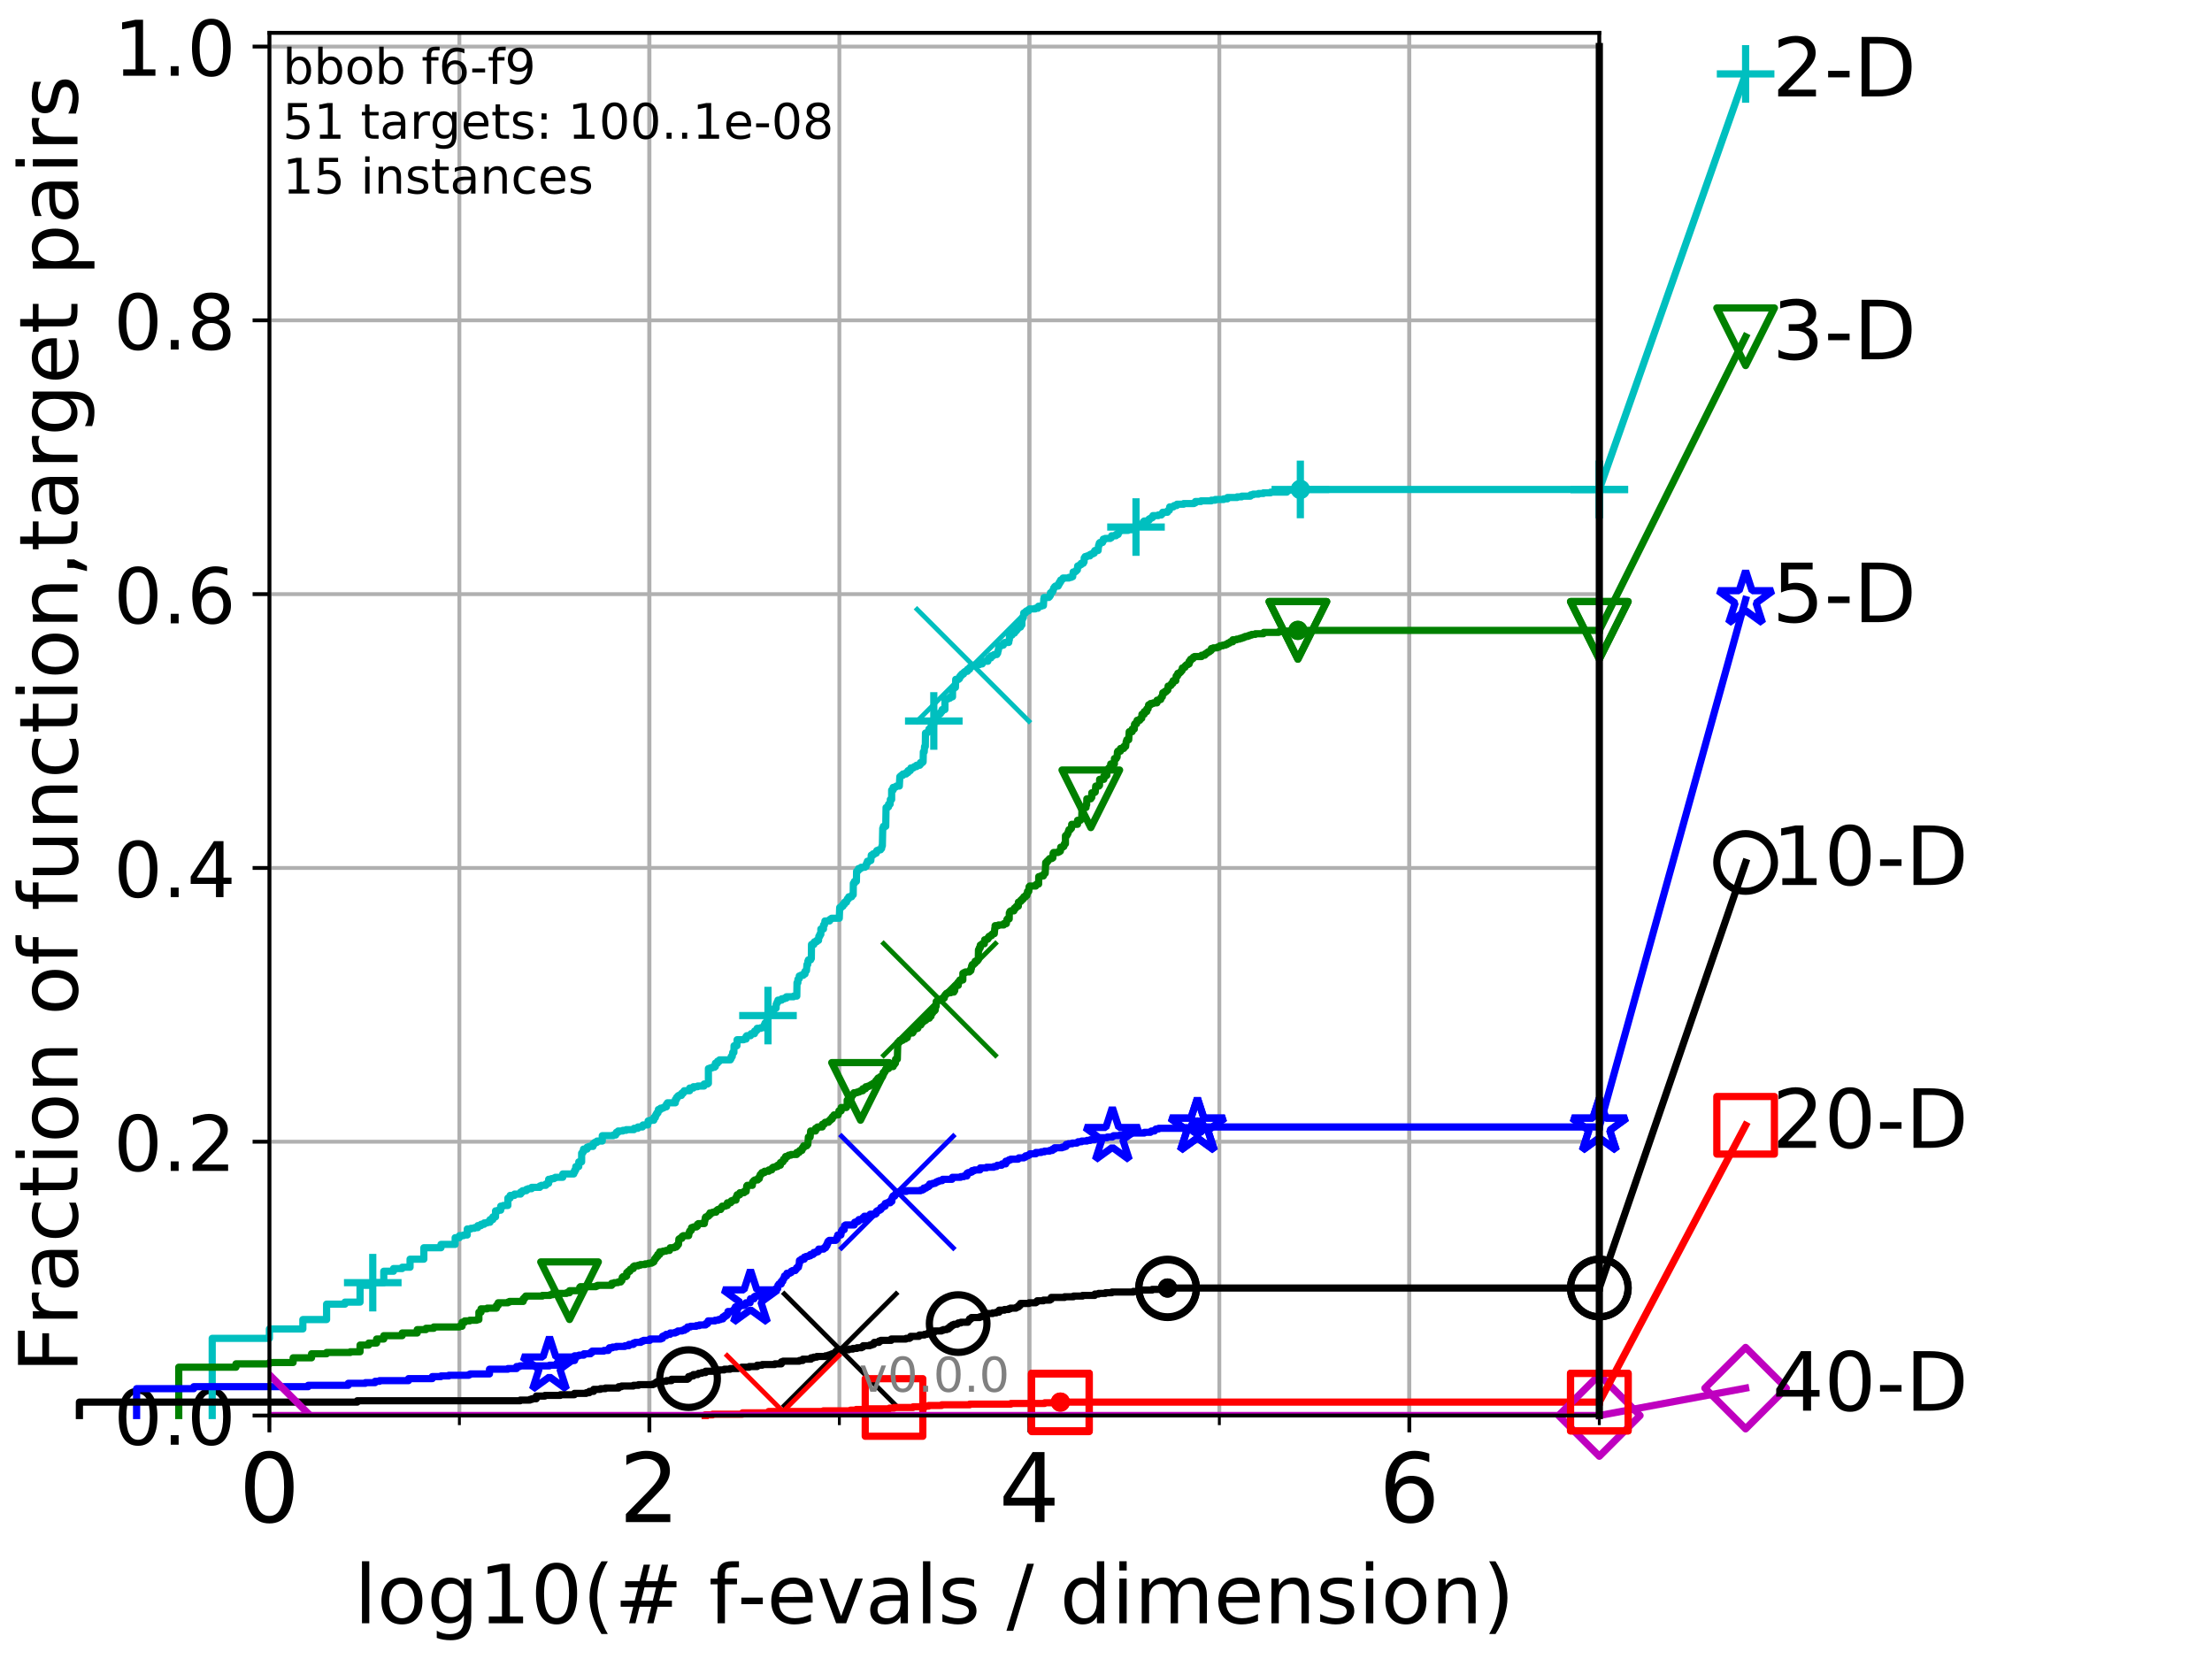 <?xml version="1.0" encoding="utf-8" standalone="no"?>
<!DOCTYPE svg PUBLIC "-//W3C//DTD SVG 1.1//EN"
  "http://www.w3.org/Graphics/SVG/1.1/DTD/svg11.dtd">
<!-- Created with matplotlib (http://matplotlib.org/) -->
<svg height="345.6pt" version="1.1" viewBox="0 0 460.8 345.6" width="460.8pt" xmlns="http://www.w3.org/2000/svg" xmlns:xlink="http://www.w3.org/1999/xlink">
 <defs>
  <style type="text/css">
*{stroke-linecap:butt;stroke-linejoin:round;}
  </style>
 </defs>
 <g id="figure_1">
  <g id="patch_1">
   <path d="M 0 345.6 
L 460.8 345.6 
L 460.8 0 
L 0 0 
z
" style="fill:#ffffff;"/>
  </g>
  <g id="axes_1">
   <g id="patch_2">
    <path d="M 56.12 294.88 
L 333.168 294.88 
L 333.168 6.845 
L 56.12 6.845 
z
" style="fill:#ffffff;"/>
   </g>
   <g id="matplotlib.axis_1">
    <g id="xtick_1">
     <g id="line2d_1">
      <path clip-path="url(#p69cb3ae156)" d="M 56.12 294.88 
L 56.12 6.845 
" style="fill:none;stroke:#b0b0b0;stroke-linecap:square;stroke-width:0.8;"/>
     </g>
     <g id="line2d_2">
      <defs>
       <path d="M 0 0 
L 0 3.5 
" id="m5ee4a9b3ed" style="stroke:#000000;stroke-width:0.8;"/>
      </defs>
      <g>
       <use style="stroke:#000000;stroke-width:0.8;" x="56.12" xlink:href="#m5ee4a9b3ed" y="294.88"/>
      </g>
     </g>
     <g id="text_1">
      <!-- 0 -->
      <defs>
       <path d="M 31.781 66.406 
Q 24.172 66.406 20.328 58.906 
Q 16.5 51.422 16.5 36.375 
Q 16.5 21.391 20.328 13.891 
Q 24.172 6.391 31.781 6.391 
Q 39.453 6.391 43.281 13.891 
Q 47.125 21.391 47.125 36.375 
Q 47.125 51.422 43.281 58.906 
Q 39.453 66.406 31.781 66.406 
z
M 31.781 74.219 
Q 44.047 74.219 50.516 64.516 
Q 56.984 54.828 56.984 36.375 
Q 56.984 17.969 50.516 8.266 
Q 44.047 -1.422 31.781 -1.422 
Q 19.531 -1.422 13.062 8.266 
Q 6.594 17.969 6.594 36.375 
Q 6.594 54.828 13.062 64.516 
Q 19.531 74.219 31.781 74.219 
z
" id="DejaVuSans-30"/>
      </defs>
      <g transform="translate(49.758 317.077)scale(0.2 -0.2)">
       <use xlink:href="#DejaVuSans-30"/>
      </g>
     </g>
    </g>
    <g id="xtick_2">
     <g id="line2d_3">
      <path clip-path="url(#p69cb3ae156)" d="M 135.277 294.88 
L 135.277 6.845 
" style="fill:none;stroke:#b0b0b0;stroke-linecap:square;stroke-width:0.8;"/>
     </g>
     <g id="line2d_4">
      <g>
       <use style="stroke:#000000;stroke-width:0.8;" x="135.277" xlink:href="#m5ee4a9b3ed" y="294.88"/>
      </g>
     </g>
     <g id="text_2">
      <!-- 2 -->
      <defs>
       <path d="M 19.188 8.297 
L 53.609 8.297 
L 53.609 0 
L 7.328 0 
L 7.328 8.297 
Q 12.938 14.109 22.625 23.891 
Q 32.328 33.688 34.812 36.531 
Q 39.547 41.844 41.422 45.531 
Q 43.312 49.219 43.312 52.781 
Q 43.312 58.594 39.234 62.25 
Q 35.156 65.922 28.609 65.922 
Q 23.969 65.922 18.812 64.312 
Q 13.672 62.703 7.812 59.422 
L 7.812 69.391 
Q 13.766 71.781 18.938 73 
Q 24.125 74.219 28.422 74.219 
Q 39.75 74.219 46.484 68.547 
Q 53.219 62.891 53.219 53.422 
Q 53.219 48.922 51.531 44.891 
Q 49.859 40.875 45.406 35.406 
Q 44.188 33.984 37.641 27.219 
Q 31.109 20.453 19.188 8.297 
z
" id="DejaVuSans-32"/>
      </defs>
      <g transform="translate(128.914 317.077)scale(0.2 -0.2)">
       <use xlink:href="#DejaVuSans-32"/>
      </g>
     </g>
    </g>
    <g id="xtick_3">
     <g id="line2d_5">
      <path clip-path="url(#p69cb3ae156)" d="M 214.433 294.88 
L 214.433 6.845 
" style="fill:none;stroke:#b0b0b0;stroke-linecap:square;stroke-width:0.8;"/>
     </g>
     <g id="line2d_6">
      <g>
       <use style="stroke:#000000;stroke-width:0.8;" x="214.433" xlink:href="#m5ee4a9b3ed" y="294.88"/>
      </g>
     </g>
     <g id="text_3">
      <!-- 4 -->
      <defs>
       <path d="M 37.797 64.312 
L 12.891 25.391 
L 37.797 25.391 
z
M 35.203 72.906 
L 47.609 72.906 
L 47.609 25.391 
L 58.016 25.391 
L 58.016 17.188 
L 47.609 17.188 
L 47.609 0 
L 37.797 0 
L 37.797 17.188 
L 4.891 17.188 
L 4.891 26.703 
z
" id="DejaVuSans-34"/>
      </defs>
      <g transform="translate(208.071 317.077)scale(0.2 -0.2)">
       <use xlink:href="#DejaVuSans-34"/>
      </g>
     </g>
    </g>
    <g id="xtick_4">
     <g id="line2d_7">
      <path clip-path="url(#p69cb3ae156)" d="M 293.59 294.88 
L 293.59 6.845 
" style="fill:none;stroke:#b0b0b0;stroke-linecap:square;stroke-width:0.8;"/>
     </g>
     <g id="line2d_8">
      <g>
       <use style="stroke:#000000;stroke-width:0.8;" x="293.59" xlink:href="#m5ee4a9b3ed" y="294.88"/>
      </g>
     </g>
     <g id="text_4">
      <!-- 6 -->
      <defs>
       <path d="M 33.016 40.375 
Q 26.375 40.375 22.484 35.828 
Q 18.609 31.297 18.609 23.391 
Q 18.609 15.531 22.484 10.953 
Q 26.375 6.391 33.016 6.391 
Q 39.656 6.391 43.531 10.953 
Q 47.406 15.531 47.406 23.391 
Q 47.406 31.297 43.531 35.828 
Q 39.656 40.375 33.016 40.375 
z
M 52.594 71.297 
L 52.594 62.312 
Q 48.875 64.062 45.094 64.984 
Q 41.312 65.922 37.594 65.922 
Q 27.828 65.922 22.672 59.328 
Q 17.531 52.734 16.797 39.406 
Q 19.672 43.656 24.016 45.922 
Q 28.375 48.188 33.594 48.188 
Q 44.578 48.188 50.953 41.516 
Q 57.328 34.859 57.328 23.391 
Q 57.328 12.156 50.688 5.359 
Q 44.047 -1.422 33.016 -1.422 
Q 20.359 -1.422 13.672 8.266 
Q 6.984 17.969 6.984 36.375 
Q 6.984 53.656 15.188 63.938 
Q 23.391 74.219 37.203 74.219 
Q 40.922 74.219 44.703 73.484 
Q 48.484 72.75 52.594 71.297 
z
" id="DejaVuSans-36"/>
      </defs>
      <g transform="translate(287.227 317.077)scale(0.2 -0.2)">
       <use xlink:href="#DejaVuSans-36"/>
      </g>
     </g>
    </g>
    <g id="xtick_5">
     <g id="line2d_9">
      <path clip-path="url(#p69cb3ae156)" d="M 56.12 294.88 
L 56.12 6.845 
" style="fill:none;stroke:#b0b0b0;stroke-linecap:square;stroke-width:0.8;"/>
     </g>
     <g id="line2d_10">
      <defs>
       <path d="M 0 0 
L 0 2 
" id="mfd31faa8b2" style="stroke:#000000;stroke-width:0.6;"/>
      </defs>
      <g>
       <use style="stroke:#000000;stroke-width:0.6;" x="56.12" xlink:href="#mfd31faa8b2" y="294.88"/>
      </g>
     </g>
    </g>
    <g id="xtick_6">
     <g id="line2d_11">
      <path clip-path="url(#p69cb3ae156)" d="M 95.698 294.88 
L 95.698 6.845 
" style="fill:none;stroke:#b0b0b0;stroke-linecap:square;stroke-width:0.8;"/>
     </g>
     <g id="line2d_12">
      <g>
       <use style="stroke:#000000;stroke-width:0.6;" x="95.698" xlink:href="#mfd31faa8b2" y="294.88"/>
      </g>
     </g>
    </g>
    <g id="xtick_7">
     <g id="line2d_13">
      <path clip-path="url(#p69cb3ae156)" d="M 135.277 294.88 
L 135.277 6.845 
" style="fill:none;stroke:#b0b0b0;stroke-linecap:square;stroke-width:0.8;"/>
     </g>
     <g id="line2d_14">
      <g>
       <use style="stroke:#000000;stroke-width:0.6;" x="135.277" xlink:href="#mfd31faa8b2" y="294.88"/>
      </g>
     </g>
    </g>
    <g id="xtick_8">
     <g id="line2d_15">
      <path clip-path="url(#p69cb3ae156)" d="M 174.855 294.88 
L 174.855 6.845 
" style="fill:none;stroke:#b0b0b0;stroke-linecap:square;stroke-width:0.8;"/>
     </g>
     <g id="line2d_16">
      <g>
       <use style="stroke:#000000;stroke-width:0.6;" x="174.855" xlink:href="#mfd31faa8b2" y="294.88"/>
      </g>
     </g>
    </g>
    <g id="xtick_9">
     <g id="line2d_17">
      <path clip-path="url(#p69cb3ae156)" d="M 214.433 294.88 
L 214.433 6.845 
" style="fill:none;stroke:#b0b0b0;stroke-linecap:square;stroke-width:0.8;"/>
     </g>
     <g id="line2d_18">
      <g>
       <use style="stroke:#000000;stroke-width:0.6;" x="214.433" xlink:href="#mfd31faa8b2" y="294.88"/>
      </g>
     </g>
    </g>
    <g id="xtick_10">
     <g id="line2d_19">
      <path clip-path="url(#p69cb3ae156)" d="M 254.011 294.88 
L 254.011 6.845 
" style="fill:none;stroke:#b0b0b0;stroke-linecap:square;stroke-width:0.8;"/>
     </g>
     <g id="line2d_20">
      <g>
       <use style="stroke:#000000;stroke-width:0.6;" x="254.011" xlink:href="#mfd31faa8b2" y="294.88"/>
      </g>
     </g>
    </g>
    <g id="xtick_11">
     <g id="line2d_21">
      <path clip-path="url(#p69cb3ae156)" d="M 293.59 294.88 
L 293.59 6.845 
" style="fill:none;stroke:#b0b0b0;stroke-linecap:square;stroke-width:0.8;"/>
     </g>
     <g id="line2d_22">
      <g>
       <use style="stroke:#000000;stroke-width:0.6;" x="293.59" xlink:href="#mfd31faa8b2" y="294.88"/>
      </g>
     </g>
    </g>
    <g id="xtick_12">
     <g id="line2d_23">
      <path clip-path="url(#p69cb3ae156)" d="M 333.168 294.88 
L 333.168 6.845 
" style="fill:none;stroke:#b0b0b0;stroke-linecap:square;stroke-width:0.8;"/>
     </g>
     <g id="line2d_24">
      <g>
       <use style="stroke:#000000;stroke-width:0.6;" x="333.168" xlink:href="#mfd31faa8b2" y="294.88"/>
      </g>
     </g>
    </g>
    <g id="text_5">
     <!-- log10(# f-evals / dimension) -->
     <defs>
      <path d="M 9.422 75.984 
L 18.406 75.984 
L 18.406 0 
L 9.422 0 
z
" id="DejaVuSans-6c"/>
      <path d="M 30.609 48.391 
Q 23.391 48.391 19.188 42.75 
Q 14.984 37.109 14.984 27.297 
Q 14.984 17.484 19.156 11.844 
Q 23.344 6.203 30.609 6.203 
Q 37.797 6.203 41.984 11.859 
Q 46.188 17.531 46.188 27.297 
Q 46.188 37.016 41.984 42.703 
Q 37.797 48.391 30.609 48.391 
z
M 30.609 56 
Q 42.328 56 49.016 48.375 
Q 55.719 40.766 55.719 27.297 
Q 55.719 13.875 49.016 6.219 
Q 42.328 -1.422 30.609 -1.422 
Q 18.844 -1.422 12.172 6.219 
Q 5.516 13.875 5.516 27.297 
Q 5.516 40.766 12.172 48.375 
Q 18.844 56 30.609 56 
z
" id="DejaVuSans-6f"/>
      <path d="M 45.406 27.984 
Q 45.406 37.75 41.375 43.109 
Q 37.359 48.484 30.078 48.484 
Q 22.859 48.484 18.828 43.109 
Q 14.797 37.75 14.797 27.984 
Q 14.797 18.266 18.828 12.891 
Q 22.859 7.516 30.078 7.516 
Q 37.359 7.516 41.375 12.891 
Q 45.406 18.266 45.406 27.984 
z
M 54.391 6.781 
Q 54.391 -7.172 48.188 -13.984 
Q 42 -20.797 29.203 -20.797 
Q 24.469 -20.797 20.266 -20.094 
Q 16.062 -19.391 12.109 -17.922 
L 12.109 -9.188 
Q 16.062 -11.328 19.922 -12.344 
Q 23.781 -13.375 27.781 -13.375 
Q 36.625 -13.375 41.016 -8.766 
Q 45.406 -4.156 45.406 5.172 
L 45.406 9.625 
Q 42.625 4.781 38.281 2.391 
Q 33.938 0 27.875 0 
Q 17.828 0 11.672 7.656 
Q 5.516 15.328 5.516 27.984 
Q 5.516 40.672 11.672 48.328 
Q 17.828 56 27.875 56 
Q 33.938 56 38.281 53.609 
Q 42.625 51.219 45.406 46.391 
L 45.406 54.688 
L 54.391 54.688 
z
" id="DejaVuSans-67"/>
      <path d="M 12.406 8.297 
L 28.516 8.297 
L 28.516 63.922 
L 10.984 60.406 
L 10.984 69.391 
L 28.422 72.906 
L 38.281 72.906 
L 38.281 8.297 
L 54.391 8.297 
L 54.391 0 
L 12.406 0 
z
" id="DejaVuSans-31"/>
      <path d="M 31 75.875 
Q 24.469 64.656 21.281 53.656 
Q 18.109 42.672 18.109 31.391 
Q 18.109 20.125 21.312 9.062 
Q 24.516 -2 31 -13.188 
L 23.188 -13.188 
Q 15.875 -1.703 12.234 9.375 
Q 8.594 20.453 8.594 31.391 
Q 8.594 42.281 12.203 53.312 
Q 15.828 64.359 23.188 75.875 
z
" id="DejaVuSans-28"/>
      <path d="M 51.125 44 
L 36.922 44 
L 32.812 27.688 
L 47.125 27.688 
z
M 43.797 71.781 
L 38.719 51.516 
L 52.984 51.516 
L 58.109 71.781 
L 65.922 71.781 
L 60.891 51.516 
L 76.125 51.516 
L 76.125 44 
L 58.984 44 
L 54.984 27.688 
L 70.516 27.688 
L 70.516 20.219 
L 53.078 20.219 
L 48 0 
L 40.188 0 
L 45.219 20.219 
L 30.906 20.219 
L 25.875 0 
L 18.016 0 
L 23.094 20.219 
L 7.719 20.219 
L 7.719 27.688 
L 24.906 27.688 
L 29 44 
L 13.281 44 
L 13.281 51.516 
L 30.906 51.516 
L 35.891 71.781 
z
" id="DejaVuSans-23"/>
      <path id="DejaVuSans-20"/>
      <path d="M 37.109 75.984 
L 37.109 68.5 
L 28.516 68.5 
Q 23.688 68.5 21.797 66.547 
Q 19.922 64.594 19.922 59.516 
L 19.922 54.688 
L 34.719 54.688 
L 34.719 47.703 
L 19.922 47.703 
L 19.922 0 
L 10.891 0 
L 10.891 47.703 
L 2.297 47.703 
L 2.297 54.688 
L 10.891 54.688 
L 10.891 58.5 
Q 10.891 67.625 15.141 71.797 
Q 19.391 75.984 28.609 75.984 
z
" id="DejaVuSans-66"/>
      <path d="M 4.891 31.391 
L 31.203 31.391 
L 31.203 23.391 
L 4.891 23.391 
z
" id="DejaVuSans-2d"/>
      <path d="M 56.203 29.594 
L 56.203 25.203 
L 14.891 25.203 
Q 15.484 15.922 20.484 11.062 
Q 25.484 6.203 34.422 6.203 
Q 39.594 6.203 44.453 7.469 
Q 49.312 8.734 54.109 11.281 
L 54.109 2.781 
Q 49.266 0.734 44.188 -0.344 
Q 39.109 -1.422 33.891 -1.422 
Q 20.797 -1.422 13.156 6.188 
Q 5.516 13.812 5.516 26.812 
Q 5.516 40.234 12.766 48.109 
Q 20.016 56 32.328 56 
Q 43.359 56 49.781 48.891 
Q 56.203 41.797 56.203 29.594 
z
M 47.219 32.234 
Q 47.125 39.594 43.094 43.984 
Q 39.062 48.391 32.422 48.391 
Q 24.906 48.391 20.391 44.141 
Q 15.875 39.891 15.188 32.172 
z
" id="DejaVuSans-65"/>
      <path d="M 2.984 54.688 
L 12.5 54.688 
L 29.594 8.797 
L 46.688 54.688 
L 56.203 54.688 
L 35.688 0 
L 23.484 0 
z
" id="DejaVuSans-76"/>
      <path d="M 34.281 27.484 
Q 23.391 27.484 19.188 25 
Q 14.984 22.516 14.984 16.5 
Q 14.984 11.719 18.141 8.906 
Q 21.297 6.109 26.703 6.109 
Q 34.188 6.109 38.703 11.406 
Q 43.219 16.703 43.219 25.484 
L 43.219 27.484 
z
M 52.203 31.203 
L 52.203 0 
L 43.219 0 
L 43.219 8.297 
Q 40.141 3.328 35.547 0.953 
Q 30.953 -1.422 24.312 -1.422 
Q 15.922 -1.422 10.953 3.297 
Q 6 8.016 6 15.922 
Q 6 25.141 12.172 29.828 
Q 18.359 34.516 30.609 34.516 
L 43.219 34.516 
L 43.219 35.406 
Q 43.219 41.609 39.141 45 
Q 35.062 48.391 27.688 48.391 
Q 23 48.391 18.547 47.266 
Q 14.109 46.141 10.016 43.891 
L 10.016 52.203 
Q 14.938 54.109 19.578 55.047 
Q 24.219 56 28.609 56 
Q 40.484 56 46.344 49.844 
Q 52.203 43.703 52.203 31.203 
z
" id="DejaVuSans-61"/>
      <path d="M 44.281 53.078 
L 44.281 44.578 
Q 40.484 46.531 36.375 47.5 
Q 32.281 48.484 27.875 48.484 
Q 21.188 48.484 17.844 46.438 
Q 14.5 44.391 14.5 40.281 
Q 14.5 37.156 16.891 35.375 
Q 19.281 33.594 26.516 31.984 
L 29.594 31.297 
Q 39.156 29.25 43.188 25.516 
Q 47.219 21.781 47.219 15.094 
Q 47.219 7.469 41.188 3.016 
Q 35.156 -1.422 24.609 -1.422 
Q 20.219 -1.422 15.453 -0.562 
Q 10.688 0.297 5.422 2 
L 5.422 11.281 
Q 10.406 8.688 15.234 7.391 
Q 20.062 6.109 24.812 6.109 
Q 31.156 6.109 34.562 8.281 
Q 37.984 10.453 37.984 14.406 
Q 37.984 18.062 35.516 20.016 
Q 33.062 21.969 24.703 23.781 
L 21.578 24.516 
Q 13.234 26.266 9.516 29.906 
Q 5.812 33.547 5.812 39.891 
Q 5.812 47.609 11.281 51.797 
Q 16.75 56 26.812 56 
Q 31.781 56 36.172 55.266 
Q 40.578 54.547 44.281 53.078 
z
" id="DejaVuSans-73"/>
      <path d="M 25.391 72.906 
L 33.688 72.906 
L 8.297 -9.281 
L 0 -9.281 
z
" id="DejaVuSans-2f"/>
      <path d="M 45.406 46.391 
L 45.406 75.984 
L 54.391 75.984 
L 54.391 0 
L 45.406 0 
L 45.406 8.203 
Q 42.578 3.328 38.25 0.953 
Q 33.938 -1.422 27.875 -1.422 
Q 17.969 -1.422 11.734 6.484 
Q 5.516 14.406 5.516 27.297 
Q 5.516 40.188 11.734 48.094 
Q 17.969 56 27.875 56 
Q 33.938 56 38.25 53.625 
Q 42.578 51.266 45.406 46.391 
z
M 14.797 27.297 
Q 14.797 17.391 18.875 11.75 
Q 22.953 6.109 30.078 6.109 
Q 37.203 6.109 41.297 11.75 
Q 45.406 17.391 45.406 27.297 
Q 45.406 37.203 41.297 42.844 
Q 37.203 48.484 30.078 48.484 
Q 22.953 48.484 18.875 42.844 
Q 14.797 37.203 14.797 27.297 
z
" id="DejaVuSans-64"/>
      <path d="M 9.422 54.688 
L 18.406 54.688 
L 18.406 0 
L 9.422 0 
z
M 9.422 75.984 
L 18.406 75.984 
L 18.406 64.594 
L 9.422 64.594 
z
" id="DejaVuSans-69"/>
      <path d="M 52 44.188 
Q 55.375 50.25 60.062 53.125 
Q 64.75 56 71.094 56 
Q 79.641 56 84.281 50.016 
Q 88.922 44.047 88.922 33.016 
L 88.922 0 
L 79.891 0 
L 79.891 32.719 
Q 79.891 40.578 77.094 44.375 
Q 74.312 48.188 68.609 48.188 
Q 61.625 48.188 57.562 43.547 
Q 53.516 38.922 53.516 30.906 
L 53.516 0 
L 44.484 0 
L 44.484 32.719 
Q 44.484 40.625 41.703 44.406 
Q 38.922 48.188 33.109 48.188 
Q 26.219 48.188 22.156 43.531 
Q 18.109 38.875 18.109 30.906 
L 18.109 0 
L 9.078 0 
L 9.078 54.688 
L 18.109 54.688 
L 18.109 46.188 
Q 21.188 51.219 25.484 53.609 
Q 29.781 56 35.688 56 
Q 41.656 56 45.828 52.969 
Q 50 49.953 52 44.188 
z
" id="DejaVuSans-6d"/>
      <path d="M 54.891 33.016 
L 54.891 0 
L 45.906 0 
L 45.906 32.719 
Q 45.906 40.484 42.875 44.328 
Q 39.844 48.188 33.797 48.188 
Q 26.516 48.188 22.312 43.547 
Q 18.109 38.922 18.109 30.906 
L 18.109 0 
L 9.078 0 
L 9.078 54.688 
L 18.109 54.688 
L 18.109 46.188 
Q 21.344 51.125 25.703 53.562 
Q 30.078 56 35.797 56 
Q 45.219 56 50.047 50.172 
Q 54.891 44.344 54.891 33.016 
z
" id="DejaVuSans-6e"/>
      <path d="M 8.016 75.875 
L 15.828 75.875 
Q 23.141 64.359 26.781 53.312 
Q 30.422 42.281 30.422 31.391 
Q 30.422 20.453 26.781 9.375 
Q 23.141 -1.703 15.828 -13.188 
L 8.016 -13.188 
Q 14.5 -2 17.703 9.062 
Q 20.906 20.125 20.906 31.391 
Q 20.906 42.672 17.703 53.656 
Q 14.5 64.656 8.016 75.875 
z
" id="DejaVuSans-29"/>
     </defs>
     <g transform="translate(73.803 338.154)scale(0.17 -0.17)">
      <use xlink:href="#DejaVuSans-6c"/>
      <use x="27.783" xlink:href="#DejaVuSans-6f"/>
      <use x="88.965" xlink:href="#DejaVuSans-67"/>
      <use x="152.441" xlink:href="#DejaVuSans-31"/>
      <use x="216.064" xlink:href="#DejaVuSans-30"/>
      <use x="279.688" xlink:href="#DejaVuSans-28"/>
      <use x="318.701" xlink:href="#DejaVuSans-23"/>
      <use x="402.49" xlink:href="#DejaVuSans-20"/>
      <use x="434.277" xlink:href="#DejaVuSans-66"/>
      <use x="469.404" xlink:href="#DejaVuSans-2d"/>
      <use x="505.488" xlink:href="#DejaVuSans-65"/>
      <use x="567.012" xlink:href="#DejaVuSans-76"/>
      <use x="626.191" xlink:href="#DejaVuSans-61"/>
      <use x="687.471" xlink:href="#DejaVuSans-6c"/>
      <use x="715.254" xlink:href="#DejaVuSans-73"/>
      <use x="767.354" xlink:href="#DejaVuSans-20"/>
      <use x="799.141" xlink:href="#DejaVuSans-2f"/>
      <use x="832.832" xlink:href="#DejaVuSans-20"/>
      <use x="864.619" xlink:href="#DejaVuSans-64"/>
      <use x="928.096" xlink:href="#DejaVuSans-69"/>
      <use x="955.879" xlink:href="#DejaVuSans-6d"/>
      <use x="1053.291" xlink:href="#DejaVuSans-65"/>
      <use x="1114.814" xlink:href="#DejaVuSans-6e"/>
      <use x="1178.193" xlink:href="#DejaVuSans-73"/>
      <use x="1230.293" xlink:href="#DejaVuSans-69"/>
      <use x="1258.076" xlink:href="#DejaVuSans-6f"/>
      <use x="1319.258" xlink:href="#DejaVuSans-6e"/>
      <use x="1382.637" xlink:href="#DejaVuSans-29"/>
     </g>
    </g>
   </g>
   <g id="matplotlib.axis_2">
    <g id="ytick_1">
     <g id="line2d_25">
      <path clip-path="url(#p69cb3ae156)" d="M 56.12 294.88 
L 333.168 294.88 
" style="fill:none;stroke:#b0b0b0;stroke-linecap:square;stroke-width:0.8;"/>
     </g>
     <g id="line2d_26">
      <defs>
       <path d="M 0 0 
L -3.5 0 
" id="m0dff753393" style="stroke:#000000;stroke-width:0.8;"/>
      </defs>
      <g>
       <use style="stroke:#000000;stroke-width:0.8;" x="56.12" xlink:href="#m0dff753393" y="294.88"/>
      </g>
     </g>
     <g id="text_6">
      <!-- 0.0 -->
      <defs>
       <path d="M 10.688 12.406 
L 21 12.406 
L 21 0 
L 10.688 0 
z
" id="DejaVuSans-2e"/>
      </defs>
      <g transform="translate(23.675 300.959)scale(0.16 -0.16)">
       <use xlink:href="#DejaVuSans-30"/>
       <use x="63.623" xlink:href="#DejaVuSans-2e"/>
       <use x="95.41" xlink:href="#DejaVuSans-30"/>
      </g>
     </g>
    </g>
    <g id="ytick_2">
     <g id="line2d_27">
      <path clip-path="url(#p69cb3ae156)" d="M 56.12 237.843 
L 333.168 237.843 
" style="fill:none;stroke:#b0b0b0;stroke-linecap:square;stroke-width:0.8;"/>
     </g>
     <g id="line2d_28">
      <g>
       <use style="stroke:#000000;stroke-width:0.8;" x="56.12" xlink:href="#m0dff753393" y="237.843"/>
      </g>
     </g>
     <g id="text_7">
      <!-- 0.2 -->
      <g transform="translate(23.675 243.922)scale(0.16 -0.16)">
       <use xlink:href="#DejaVuSans-30"/>
       <use x="63.623" xlink:href="#DejaVuSans-2e"/>
       <use x="95.41" xlink:href="#DejaVuSans-32"/>
      </g>
     </g>
    </g>
    <g id="ytick_3">
     <g id="line2d_29">
      <path clip-path="url(#p69cb3ae156)" d="M 56.12 180.807 
L 333.168 180.807 
" style="fill:none;stroke:#b0b0b0;stroke-linecap:square;stroke-width:0.8;"/>
     </g>
     <g id="line2d_30">
      <g>
       <use style="stroke:#000000;stroke-width:0.8;" x="56.12" xlink:href="#m0dff753393" y="180.807"/>
      </g>
     </g>
     <g id="text_8">
      <!-- 0.4 -->
      <g transform="translate(23.675 186.886)scale(0.16 -0.16)">
       <use xlink:href="#DejaVuSans-30"/>
       <use x="63.623" xlink:href="#DejaVuSans-2e"/>
       <use x="95.41" xlink:href="#DejaVuSans-34"/>
      </g>
     </g>
    </g>
    <g id="ytick_4">
     <g id="line2d_31">
      <path clip-path="url(#p69cb3ae156)" d="M 56.12 123.77 
L 333.168 123.77 
" style="fill:none;stroke:#b0b0b0;stroke-linecap:square;stroke-width:0.8;"/>
     </g>
     <g id="line2d_32">
      <g>
       <use style="stroke:#000000;stroke-width:0.8;" x="56.12" xlink:href="#m0dff753393" y="123.77"/>
      </g>
     </g>
     <g id="text_9">
      <!-- 0.6 -->
      <g transform="translate(23.675 129.849)scale(0.16 -0.16)">
       <use xlink:href="#DejaVuSans-30"/>
       <use x="63.623" xlink:href="#DejaVuSans-2e"/>
       <use x="95.41" xlink:href="#DejaVuSans-36"/>
      </g>
     </g>
    </g>
    <g id="ytick_5">
     <g id="line2d_33">
      <path clip-path="url(#p69cb3ae156)" d="M 56.12 66.734 
L 333.168 66.734 
" style="fill:none;stroke:#b0b0b0;stroke-linecap:square;stroke-width:0.8;"/>
     </g>
     <g id="line2d_34">
      <g>
       <use style="stroke:#000000;stroke-width:0.8;" x="56.12" xlink:href="#m0dff753393" y="66.734"/>
      </g>
     </g>
     <g id="text_10">
      <!-- 0.8 -->
      <defs>
       <path d="M 31.781 34.625 
Q 24.75 34.625 20.719 30.859 
Q 16.703 27.094 16.703 20.516 
Q 16.703 13.922 20.719 10.156 
Q 24.75 6.391 31.781 6.391 
Q 38.812 6.391 42.859 10.172 
Q 46.922 13.969 46.922 20.516 
Q 46.922 27.094 42.891 30.859 
Q 38.875 34.625 31.781 34.625 
z
M 21.922 38.812 
Q 15.578 40.375 12.031 44.719 
Q 8.5 49.078 8.5 55.328 
Q 8.5 64.062 14.719 69.141 
Q 20.953 74.219 31.781 74.219 
Q 42.672 74.219 48.875 69.141 
Q 55.078 64.062 55.078 55.328 
Q 55.078 49.078 51.531 44.719 
Q 48 40.375 41.703 38.812 
Q 48.828 37.156 52.797 32.312 
Q 56.781 27.484 56.781 20.516 
Q 56.781 9.906 50.312 4.234 
Q 43.844 -1.422 31.781 -1.422 
Q 19.734 -1.422 13.25 4.234 
Q 6.781 9.906 6.781 20.516 
Q 6.781 27.484 10.781 32.312 
Q 14.797 37.156 21.922 38.812 
z
M 18.312 54.391 
Q 18.312 48.734 21.844 45.562 
Q 25.391 42.391 31.781 42.391 
Q 38.141 42.391 41.719 45.562 
Q 45.312 48.734 45.312 54.391 
Q 45.312 60.062 41.719 63.234 
Q 38.141 66.406 31.781 66.406 
Q 25.391 66.406 21.844 63.234 
Q 18.312 60.062 18.312 54.391 
z
" id="DejaVuSans-38"/>
      </defs>
      <g transform="translate(23.675 72.812)scale(0.16 -0.16)">
       <use xlink:href="#DejaVuSans-30"/>
       <use x="63.623" xlink:href="#DejaVuSans-2e"/>
       <use x="95.41" xlink:href="#DejaVuSans-38"/>
      </g>
     </g>
    </g>
    <g id="ytick_6">
     <g id="line2d_35">
      <path clip-path="url(#p69cb3ae156)" d="M 56.12 9.697 
L 333.168 9.697 
" style="fill:none;stroke:#b0b0b0;stroke-linecap:square;stroke-width:0.8;"/>
     </g>
     <g id="line2d_36">
      <g>
       <use style="stroke:#000000;stroke-width:0.8;" x="56.12" xlink:href="#m0dff753393" y="9.697"/>
      </g>
     </g>
     <g id="text_11">
      <!-- 1.0 -->
      <g transform="translate(23.675 15.776)scale(0.16 -0.16)">
       <use xlink:href="#DejaVuSans-31"/>
       <use x="63.623" xlink:href="#DejaVuSans-2e"/>
       <use x="95.41" xlink:href="#DejaVuSans-30"/>
      </g>
     </g>
    </g>
    <g id="text_12">
     <!-- Fraction of function,target pairs -->
     <defs>
      <path d="M 9.812 72.906 
L 51.703 72.906 
L 51.703 64.594 
L 19.672 64.594 
L 19.672 43.109 
L 48.578 43.109 
L 48.578 34.812 
L 19.672 34.812 
L 19.672 0 
L 9.812 0 
z
" id="DejaVuSans-46"/>
      <path d="M 41.109 46.297 
Q 39.594 47.172 37.812 47.578 
Q 36.031 48 33.891 48 
Q 26.266 48 22.188 43.047 
Q 18.109 38.094 18.109 28.812 
L 18.109 0 
L 9.078 0 
L 9.078 54.688 
L 18.109 54.688 
L 18.109 46.188 
Q 20.953 51.172 25.484 53.578 
Q 30.031 56 36.531 56 
Q 37.453 56 38.578 55.875 
Q 39.703 55.766 41.062 55.516 
z
" id="DejaVuSans-72"/>
      <path d="M 48.781 52.594 
L 48.781 44.188 
Q 44.969 46.297 41.141 47.344 
Q 37.312 48.391 33.406 48.391 
Q 24.656 48.391 19.812 42.844 
Q 14.984 37.312 14.984 27.297 
Q 14.984 17.281 19.812 11.734 
Q 24.656 6.203 33.406 6.203 
Q 37.312 6.203 41.141 7.25 
Q 44.969 8.297 48.781 10.406 
L 48.781 2.094 
Q 45.016 0.344 40.984 -0.531 
Q 36.969 -1.422 32.422 -1.422 
Q 20.062 -1.422 12.781 6.344 
Q 5.516 14.109 5.516 27.297 
Q 5.516 40.672 12.859 48.328 
Q 20.219 56 33.016 56 
Q 37.156 56 41.109 55.141 
Q 45.062 54.297 48.781 52.594 
z
" id="DejaVuSans-63"/>
      <path d="M 18.312 70.219 
L 18.312 54.688 
L 36.812 54.688 
L 36.812 47.703 
L 18.312 47.703 
L 18.312 18.016 
Q 18.312 11.328 20.141 9.422 
Q 21.969 7.516 27.594 7.516 
L 36.812 7.516 
L 36.812 0 
L 27.594 0 
Q 17.188 0 13.234 3.875 
Q 9.281 7.766 9.281 18.016 
L 9.281 47.703 
L 2.688 47.703 
L 2.688 54.688 
L 9.281 54.688 
L 9.281 70.219 
z
" id="DejaVuSans-74"/>
      <path d="M 8.5 21.578 
L 8.5 54.688 
L 17.484 54.688 
L 17.484 21.922 
Q 17.484 14.156 20.5 10.266 
Q 23.531 6.391 29.594 6.391 
Q 36.859 6.391 41.078 11.031 
Q 45.312 15.672 45.312 23.688 
L 45.312 54.688 
L 54.297 54.688 
L 54.297 0 
L 45.312 0 
L 45.312 8.406 
Q 42.047 3.422 37.719 1 
Q 33.406 -1.422 27.688 -1.422 
Q 18.266 -1.422 13.375 4.438 
Q 8.5 10.297 8.5 21.578 
z
M 31.109 56 
z
" id="DejaVuSans-75"/>
      <path d="M 11.719 12.406 
L 22.016 12.406 
L 22.016 4 
L 14.016 -11.625 
L 7.719 -11.625 
L 11.719 4 
z
" id="DejaVuSans-2c"/>
      <path d="M 18.109 8.203 
L 18.109 -20.797 
L 9.078 -20.797 
L 9.078 54.688 
L 18.109 54.688 
L 18.109 46.391 
Q 20.953 51.266 25.266 53.625 
Q 29.594 56 35.594 56 
Q 45.562 56 51.781 48.094 
Q 58.016 40.188 58.016 27.297 
Q 58.016 14.406 51.781 6.484 
Q 45.562 -1.422 35.594 -1.422 
Q 29.594 -1.422 25.266 0.953 
Q 20.953 3.328 18.109 8.203 
z
M 48.688 27.297 
Q 48.688 37.203 44.609 42.844 
Q 40.531 48.484 33.406 48.484 
Q 26.266 48.484 22.188 42.844 
Q 18.109 37.203 18.109 27.297 
Q 18.109 17.391 22.188 11.75 
Q 26.266 6.109 33.406 6.109 
Q 40.531 6.109 44.609 11.75 
Q 48.688 17.391 48.688 27.297 
z
" id="DejaVuSans-70"/>
     </defs>
     <g transform="translate(16.14 286.002)rotate(-90)scale(0.17 -0.17)">
      <use xlink:href="#DejaVuSans-46"/>
      <use x="57.41" xlink:href="#DejaVuSans-72"/>
      <use x="98.523" xlink:href="#DejaVuSans-61"/>
      <use x="159.803" xlink:href="#DejaVuSans-63"/>
      <use x="214.783" xlink:href="#DejaVuSans-74"/>
      <use x="253.992" xlink:href="#DejaVuSans-69"/>
      <use x="281.775" xlink:href="#DejaVuSans-6f"/>
      <use x="342.957" xlink:href="#DejaVuSans-6e"/>
      <use x="406.336" xlink:href="#DejaVuSans-20"/>
      <use x="438.123" xlink:href="#DejaVuSans-6f"/>
      <use x="499.305" xlink:href="#DejaVuSans-66"/>
      <use x="534.51" xlink:href="#DejaVuSans-20"/>
      <use x="566.297" xlink:href="#DejaVuSans-66"/>
      <use x="601.502" xlink:href="#DejaVuSans-75"/>
      <use x="664.881" xlink:href="#DejaVuSans-6e"/>
      <use x="728.26" xlink:href="#DejaVuSans-63"/>
      <use x="783.24" xlink:href="#DejaVuSans-74"/>
      <use x="822.449" xlink:href="#DejaVuSans-69"/>
      <use x="850.232" xlink:href="#DejaVuSans-6f"/>
      <use x="911.414" xlink:href="#DejaVuSans-6e"/>
      <use x="974.793" xlink:href="#DejaVuSans-2c"/>
      <use x="1006.58" xlink:href="#DejaVuSans-74"/>
      <use x="1045.789" xlink:href="#DejaVuSans-61"/>
      <use x="1107.068" xlink:href="#DejaVuSans-72"/>
      <use x="1148.166" xlink:href="#DejaVuSans-67"/>
      <use x="1211.643" xlink:href="#DejaVuSans-65"/>
      <use x="1273.166" xlink:href="#DejaVuSans-74"/>
      <use x="1312.375" xlink:href="#DejaVuSans-20"/>
      <use x="1344.162" xlink:href="#DejaVuSans-70"/>
      <use x="1407.639" xlink:href="#DejaVuSans-61"/>
      <use x="1468.918" xlink:href="#DejaVuSans-69"/>
      <use x="1496.701" xlink:href="#DejaVuSans-72"/>
      <use x="1537.814" xlink:href="#DejaVuSans-73"/>
     </g>
    </g>
   </g>
   <g id="line2d_37">
    <defs>
     <path d="M 0 1.5 
C 0.398 1.5 0.779 1.342 1.061 1.061 
C 1.342 0.779 1.5 0.398 1.5 0 
C 1.5 -0.398 1.342 -0.779 1.061 -1.061 
C 0.779 -1.342 0.398 -1.5 0 -1.5 
C -0.398 -1.5 -0.779 -1.342 -1.061 -1.061 
C -1.342 -0.779 -1.5 -0.398 -1.5 0 
C -1.5 0.398 -1.342 0.779 -1.061 1.061 
C -0.779 1.342 -0.398 1.5 0 1.5 
z
" id="m1e50c9c518" style="stroke:#00bfbf;"/>
    </defs>
    <g>
     <use style="fill:#00bfbf;stroke:#00bfbf;" x="270.886" xlink:href="#m1e50c9c518" y="101.962"/>
     <use style="fill:#00bfbf;stroke:#00bfbf;" x="270.886" xlink:href="#m1e50c9c518" y="101.962"/>
    </g>
   </g>
   <g id="line2d_38">
    <path d="M 44.206 294.88 
L 44.206 278.804 
L 56.12 278.804 
L 56.12 276.846 
L 63.089 276.846 
L 63.089 274.889 
L 68.034 274.889 
L 68.034 271.674 
L 71.87 271.674 
L 71.87 271.255 
L 75.004 271.255 
L 75.004 267.76 
L 77.653 267.76 
L 77.653 267.2 
L 79.949 267.2 
L 79.949 264.824 
L 81.973 264.824 
L 81.973 264.265 
L 83.784 264.265 
L 83.784 263.985 
L 85.422 263.985 
L 85.422 262.308 
L 88.294 262.308 
L 88.294 259.931 
L 91.863 259.931 
L 91.863 259.232 
L 94.817 259.232 
L 94.817 257.834 
L 95.698 257.834 
L 95.698 257.415 
L 96.537 257.415 
L 96.537 257.275 
L 97.337 257.275 
L 97.337 256.017 
L 98.101 256.017 
L 98.101 255.877 
L 98.832 255.877 
L 98.832 255.737 
L 99.534 255.737 
L 99.534 255.318 
L 100.208 255.318 
L 100.208 255.038 
L 100.857 255.038 
L 100.857 254.759 
L 101.482 254.759 
L 101.482 254.619 
L 102.085 254.619 
L 102.085 254.06 
L 102.668 254.06 
L 102.668 253.501 
L 103.231 253.501 
L 103.231 252.242 
L 103.777 252.242 
L 103.777 252.103 
L 104.306 252.103 
L 104.306 251.264 
L 104.819 251.264 
L 104.819 251.124 
L 105.802 251.124 
L 105.802 249.586 
L 106.272 249.586 
L 106.272 249.027 
L 107.177 249.027 
L 107.177 248.747 
L 108.451 248.747 
L 108.451 248.328 
L 108.856 248.328 
L 108.856 248.048 
L 109.637 248.048 
L 109.637 247.769 
L 110.015 247.769 
L 110.015 247.629 
L 110.746 247.629 
L 110.746 247.35 
L 112.45 247.35 
L 112.45 247.07 
L 112.771 247.07 
L 112.771 246.93 
L 113.7 246.93 
L 113.7 246.651 
L 113.999 246.651 
L 113.999 246.511 
L 114.293 246.511 
L 114.293 245.672 
L 114.866 245.672 
L 114.866 245.532 
L 115.421 245.532 
L 115.421 245.392 
L 115.691 245.392 
L 115.691 245.253 
L 117.232 245.253 
L 117.232 244.554 
L 119.527 244.554 
L 119.527 244.134 
L 119.74 244.134 
L 119.74 243.715 
L 119.951 243.715 
L 119.951 243.016 
L 120.569 243.016 
L 120.569 242.037 
L 121.165 242.037 
L 121.165 240.22 
L 121.359 240.22 
L 121.359 239.94 
L 121.551 239.94 
L 121.551 239.381 
L 122.299 239.381 
L 122.299 238.962 
L 122.661 238.962 
L 122.661 238.822 
L 123.533 238.822 
L 123.533 238.263 
L 123.87 238.263 
L 123.87 237.983 
L 124.364 237.983 
L 124.364 237.704 
L 125.463 237.704 
L 125.463 236.585 
L 127.739 236.585 
L 127.739 236.445 
L 128.264 236.445 
L 128.264 236.166 
L 128.393 236.166 
L 128.393 235.886 
L 128.773 235.886 
L 128.773 235.607 
L 129.749 235.607 
L 129.749 235.467 
L 130.446 235.467 
L 130.446 235.327 
L 132.074 235.327 
L 132.074 235.048 
L 132.883 235.048 
L 132.883 234.768 
L 133.843 234.768 
L 133.937 234.349 
L 134.929 234.349 
L 135.017 233.51 
L 135.448 233.51 
L 135.448 233.37 
L 136.197 233.37 
L 136.197 232.811 
L 136.52 232.811 
L 136.52 232.391 
L 136.679 232.391 
L 136.679 232.112 
L 136.837 232.112 
L 136.837 231.832 
L 137.07 231.832 
L 137.148 231.133 
L 137.604 231.133 
L 137.604 230.854 
L 138.122 230.854 
L 138.122 230.714 
L 138.41 230.714 
L 138.41 230.574 
L 138.835 230.574 
L 138.835 230.015 
L 139.043 230.015 
L 139.043 229.735 
L 140.688 229.735 
L 140.688 229.036 
L 140.937 229.036 
L 140.937 228.617 
L 141.182 228.617 
L 141.182 228.337 
L 141.364 228.337 
L 141.364 228.198 
L 141.957 228.198 
L 141.957 227.778 
L 142.303 227.778 
L 142.303 227.499 
L 142.53 227.499 
L 142.53 227.219 
L 143.675 227.219 
L 143.675 226.66 
L 144.448 226.66 
L 144.448 226.38 
L 145.332 226.38 
L 145.332 226.24 
L 146.667 226.24 
L 146.667 225.821 
L 147.404 225.821 
L 147.404 225.681 
L 147.573 225.681 
L 147.573 222.606 
L 147.947 222.606 
L 147.947 222.466 
L 148.354 222.466 
L 148.354 222.326 
L 148.868 222.326 
L 148.868 222.186 
L 149.023 222.186 
L 149.023 221.487 
L 149.481 221.487 
L 149.481 221.068 
L 149.89 221.068 
L 149.89 220.788 
L 152.157 220.788 
L 152.157 220.509 
L 152.317 220.509 
L 152.317 220.089 
L 152.539 220.089 
L 152.633 219.251 
L 152.882 219.251 
L 152.913 217.853 
L 153.518 217.853 
L 153.548 216.594 
L 154.944 216.594 
L 154.944 216.455 
L 155.43 216.455 
L 155.43 215.896 
L 155.562 215.896 
L 155.562 215.756 
L 156.362 215.756 
L 156.463 215.336 
L 157.174 215.336 
L 157.198 214.777 
L 157.555 214.777 
L 157.555 214.637 
L 157.695 214.637 
L 157.719 214.218 
L 158.515 214.218 
L 158.515 214.078 
L 159.255 214.078 
L 159.255 213.379 
L 159.382 213.379 
L 159.382 213.1 
L 159.779 213.1 
L 159.82 211.562 
L 159.985 211.562 
L 159.985 211.003 
L 161.11 211.003 
L 161.11 210.443 
L 161.244 210.443 
L 161.338 210.024 
L 161.675 210.024 
L 161.693 209.185 
L 161.804 209.185 
L 161.877 208.766 
L 162.059 208.766 
L 162.059 208.347 
L 162.837 208.347 
L 162.837 208.067 
L 163.399 208.067 
L 163.399 207.927 
L 163.828 207.927 
L 163.828 207.648 
L 165.298 207.648 
L 165.298 207.508 
L 165.988 207.508 
L 166.031 204.712 
L 166.217 204.712 
L 166.217 204.013 
L 166.359 204.013 
L 166.359 203.873 
L 166.499 203.873 
L 166.499 203.314 
L 166.79 203.314 
L 166.79 203.174 
L 167.331 203.174 
L 167.331 202.895 
L 167.7 202.895 
L 167.7 202.335 
L 167.894 202.335 
L 167.894 202.196 
L 168.01 202.196 
L 168.099 200.937 
L 168.264 200.937 
L 168.289 200.238 
L 168.402 200.238 
L 168.402 199.959 
L 168.871 199.959 
L 168.895 199.679 
L 169.016 199.679 
L 169.052 196.744 
L 169.551 196.744 
L 169.551 196.324 
L 169.668 196.324 
L 169.668 196.184 
L 170.126 196.184 
L 170.126 195.905 
L 170.518 195.905 
L 170.573 195.066 
L 170.77 195.066 
L 170.77 194.647 
L 170.998 194.647 
L 170.998 193.528 
L 171.548 193.528 
L 171.548 192.689 
L 171.745 192.689 
L 171.848 191.851 
L 172.813 191.851 
L 172.813 191.571 
L 173.025 191.571 
L 173.025 191.431 
L 173.234 191.431 
L 173.234 191.291 
L 174.838 191.291 
L 174.923 189.055 
L 175.263 189.055 
L 175.263 188.775 
L 175.611 188.775 
L 175.611 188.356 
L 175.937 188.356 
L 175.937 187.936 
L 176.352 187.936 
L 176.383 187.517 
L 176.524 187.517 
L 176.524 187.237 
L 176.795 187.237 
L 176.81 186.818 
L 177.413 186.818 
L 177.524 186.399 
L 177.736 186.399 
L 177.765 184.022 
L 177.996 184.022 
L 177.996 183.603 
L 178.406 183.603 
L 178.441 181.506 
L 178.601 181.506 
L 178.601 181.366 
L 178.807 181.366 
L 178.834 180.947 
L 179.305 180.947 
L 179.398 180.667 
L 180.178 180.667 
L 180.178 180.527 
L 180.41 180.527 
L 180.416 180.108 
L 180.521 180.108 
L 180.521 179.828 
L 180.694 179.828 
L 180.694 179.409 
L 181.105 179.409 
L 181.105 179.269 
L 181.413 179.269 
L 181.5 178.151 
L 181.87 178.151 
L 181.87 177.871 
L 182.26 177.871 
L 182.26 177.731 
L 182.542 177.731 
L 182.575 177.312 
L 182.679 177.312 
L 182.679 177.172 
L 183.014 177.172 
L 183.014 177.032 
L 183.436 177.032 
L 183.515 176.753 
L 183.659 176.753 
L 183.731 176.194 
L 183.813 176.194 
L 183.889 172.559 
L 184.026 172.559 
L 184.026 172.139 
L 184.518 172.139 
L 184.582 168.225 
L 184.925 168.225 
L 184.925 168.085 
L 185.101 168.085 
L 185.101 167.526 
L 185.429 167.526 
L 185.471 166.548 
L 185.747 166.548 
L 185.747 164.591 
L 186.05 164.591 
L 186.05 164.031 
L 186.487 164.031 
L 186.487 163.892 
L 186.713 163.892 
L 186.713 163.752 
L 187.348 163.752 
L 187.452 161.795 
L 187.591 161.795 
L 187.591 161.655 
L 187.763 161.655 
L 187.763 161.515 
L 188.096 161.515 
L 188.096 161.235 
L 188.767 161.235 
L 188.767 160.956 
L 189.156 160.956 
L 189.156 160.536 
L 189.643 160.536 
L 189.745 159.977 
L 190.285 159.977 
L 190.285 159.837 
L 190.456 159.837 
L 190.456 159.698 
L 190.928 159.698 
L 190.928 159.418 
L 191.606 159.418 
L 191.606 159.278 
L 191.735 159.278 
L 191.735 158.859 
L 192.187 158.859 
L 192.187 158.719 
L 192.299 158.719 
L 192.349 156.622 
L 192.531 156.622 
L 192.608 155.504 
L 192.76 155.504 
L 192.793 152.708 
L 193.102 152.708 
L 193.102 152.568 
L 193.28 152.568 
L 193.28 152.428 
L 193.511 152.428 
L 193.511 151.869 
L 193.875 151.869 
L 193.972 151.17 
L 194.473 151.17 
L 194.528 150.192 
L 195.04 150.192 
L 195.04 149.772 
L 195.398 149.772 
L 195.473 148.654 
L 195.93 148.654 
L 195.981 148.374 
L 196.063 148.374 
L 196.063 148.234 
L 196.255 148.234 
L 196.255 147.815 
L 196.844 147.815 
L 196.86 145.578 
L 197.558 145.578 
L 197.558 145.439 
L 197.908 145.439 
L 197.93 145.159 
L 198.43 145.159 
L 198.43 143.481 
L 198.69 143.481 
L 198.69 143.202 
L 199.034 143.202 
L 199.093 141.524 
L 199.715 141.524 
L 199.715 141.384 
L 199.874 141.384 
L 199.89 140.965 
L 200.101 140.965 
L 200.101 140.685 
L 200.353 140.685 
L 200.353 140.406 
L 200.725 140.406 
L 200.725 140.126 
L 200.875 140.126 
L 200.875 139.987 
L 201.073 139.987 
L 201.073 139.847 
L 201.536 139.847 
L 201.536 139.427 
L 201.994 139.427 
L 202.01 139.008 
L 202.287 139.008 
L 202.287 138.868 
L 202.459 138.868 
L 202.459 138.589 
L 203.374 138.589 
L 203.374 138.449 
L 204.055 138.449 
L 204.055 138.309 
L 204.617 138.309 
L 204.617 137.75 
L 205.794 137.75 
L 205.794 137.33 
L 205.98 137.33 
L 205.98 137.051 
L 206.437 137.051 
L 206.437 136.631 
L 206.872 136.631 
L 206.872 136.492 
L 207.077 136.492 
L 207.077 136.352 
L 207.657 136.352 
L 207.657 136.072 
L 207.831 136.072 
L 207.923 135.513 
L 207.969 135.513 
L 208.07 134.674 
L 208.238 134.674 
L 208.238 134.534 
L 208.592 134.534 
L 208.592 134.395 
L 209.017 134.395 
L 209.066 133.975 
L 209.291 133.975 
L 209.291 133.836 
L 210.144 133.836 
L 210.201 133.276 
L 210.266 133.276 
L 210.293 132.438 
L 210.621 132.438 
L 210.621 132.298 
L 210.834 132.298 
L 210.834 132.018 
L 210.983 132.018 
L 210.983 131.878 
L 211.343 131.878 
L 211.373 131.459 
L 211.687 131.459 
L 211.687 131.179 
L 211.929 131.179 
L 211.936 130.76 
L 212.345 130.76 
L 212.345 130.62 
L 212.607 130.62 
L 212.607 130.201 
L 212.874 130.201 
L 212.883 129.082 
L 212.986 129.082 
L 213.009 128.663 
L 213.182 128.663 
L 213.261 127.685 
L 213.651 127.685 
L 213.651 127.405 
L 213.815 127.405 
L 213.815 127.265 
L 214.26 127.265 
L 214.268 126.986 
L 214.49 126.986 
L 214.49 126.846 
L 215.671 126.846 
L 215.671 126.706 
L 216.227 126.706 
L 216.329 126.287 
L 216.938 126.287 
L 216.938 126.147 
L 217.367 126.147 
L 217.446 124.749 
L 217.497 124.749 
L 217.497 124.469 
L 218.472 124.469 
L 218.472 124.329 
L 218.637 124.329 
L 218.733 124.05 
L 218.823 124.05 
L 218.823 123.491 
L 219.024 123.491 
L 219.024 123.351 
L 219.247 123.351 
L 219.247 123.071 
L 219.383 123.071 
L 219.489 122.512 
L 219.616 122.512 
L 219.685 122.232 
L 219.842 122.232 
L 219.842 122.093 
L 220.446 122.093 
L 220.446 121.673 
L 220.687 121.673 
L 220.691 121.254 
L 220.944 121.254 
L 220.944 120.835 
L 221.199 120.835 
L 221.199 120.695 
L 221.351 120.695 
L 221.441 120.415 
L 222.673 120.415 
L 222.673 120.275 
L 223.165 120.275 
L 223.165 120.136 
L 223.464 120.136 
L 223.555 119.157 
L 223.952 119.157 
L 223.952 119.017 
L 224.155 119.017 
L 224.247 118.738 
L 224.433 118.738 
L 224.499 117.899 
L 224.804 117.899 
L 224.804 117.759 
L 224.966 117.759 
L 224.966 117.619 
L 225.237 117.619 
L 225.237 117.34 
L 225.68 117.34 
L 225.68 117.06 
L 225.832 117.06 
L 225.861 116.221 
L 226.049 116.221 
L 226.049 115.942 
L 226.462 115.942 
L 226.462 115.802 
L 227.061 115.802 
L 227.061 115.522 
L 227.35 115.522 
L 227.35 115.383 
L 227.675 115.383 
L 227.675 115.243 
L 227.956 115.243 
L 227.984 114.823 
L 228.079 114.823 
L 228.079 114.684 
L 228.758 114.684 
L 228.843 113.705 
L 228.871 113.705 
L 228.871 113.565 
L 228.997 113.565 
L 228.997 113.146 
L 229.134 113.146 
L 229.134 113.006 
L 229.687 113.006 
L 229.687 112.726 
L 229.828 112.726 
L 229.828 112.307 
L 230.221 112.307 
L 230.221 112.167 
L 231.277 112.167 
L 231.277 112.027 
L 231.514 112.027 
L 231.571 111.608 
L 232.478 111.608 
L 232.478 111.328 
L 232.934 111.328 
L 232.934 111.049 
L 233.051 111.049 
L 233.051 110.769 
L 233.177 110.769 
L 233.177 110.629 
L 233.451 110.629 
L 233.451 110.49 
L 235.013 110.49 
L 235.013 110.35 
L 235.744 110.35 
L 235.766 110.07 
L 236.45 110.07 
L 236.45 109.93 
L 236.649 109.93 
L 236.649 109.791 
L 236.991 109.791 
L 236.991 109.651 
L 237.198 109.651 
L 237.198 109.511 
L 237.453 109.511 
L 237.453 109.371 
L 238.02 109.371 
L 238.108 108.812 
L 238.186 108.812 
L 238.186 108.672 
L 238.351 108.672 
L 238.351 108.533 
L 239.182 108.533 
L 239.182 108.393 
L 239.364 108.393 
L 239.364 108.113 
L 239.613 108.113 
L 239.613 107.973 
L 239.83 107.973 
L 239.83 107.834 
L 240.091 107.834 
L 240.169 107.414 
L 241.288 107.414 
L 241.288 107.274 
L 241.939 107.274 
L 242.008 106.995 
L 242.203 106.995 
L 242.203 106.715 
L 243.2 106.715 
L 243.2 106.436 
L 243.364 106.436 
L 243.364 106.296 
L 243.607 106.296 
L 243.67 105.597 
L 244.444 105.597 
L 244.444 105.457 
L 244.59 105.457 
L 244.59 105.317 
L 245.128 105.317 
L 245.186 105.038 
L 246.579 105.038 
L 246.579 104.898 
L 248.723 104.898 
L 248.723 104.758 
L 249.019 104.758 
L 249.019 104.478 
L 250.179 104.478 
L 250.179 104.339 
L 252.336 104.339 
L 252.336 104.199 
L 253.158 104.199 
L 253.158 104.059 
L 254.899 104.059 
L 254.899 103.919 
L 255.704 103.919 
L 255.704 103.64 
L 257.712 103.64 
L 257.712 103.5 
L 258.668 103.5 
L 258.668 103.36 
L 260.481 103.36 
L 260.548 103.08 
L 261.044 103.08 
L 261.044 102.941 
L 262.181 102.941 
L 262.181 102.801 
L 263.208 102.801 
L 263.208 102.661 
L 264.688 102.661 
L 264.688 102.521 
L 268.065 102.521 
L 268.108 102.242 
L 268.262 102.242 
L 268.262 102.102 
L 270.886 102.102 
L 270.886 101.962 
L 333.168 101.962 
L 333.168 101.962 
" style="fill:none;stroke:#00bfbf;stroke-linecap:square;stroke-width:1.5;"/>
   </g>
   <g id="line2d_39">
    <defs>
     <path d="M -6 0 
L 6 0 
M 0 6 
L 0 -6 
" id="mcddf2ce893" style="stroke:#00bfbf;stroke-width:1.5;"/>
    </defs>
    <g>
     <use style="fill-opacity:0;stroke:#00bfbf;stroke-width:1.5;" x="77.653" xlink:href="#mcddf2ce893" y="267.2"/>
     <use style="fill-opacity:0;stroke:#00bfbf;stroke-width:1.5;" x="159.985" xlink:href="#mcddf2ce893" y="211.562"/>
     <use style="fill-opacity:0;stroke:#00bfbf;stroke-width:1.5;" x="194.528" xlink:href="#mcddf2ce893" y="150.192"/>
     <use style="fill-opacity:0;stroke:#00bfbf;stroke-width:1.5;" x="236.649" xlink:href="#mcddf2ce893" y="109.791"/>
     <use style="fill-opacity:0;stroke:#00bfbf;stroke-width:1.5;" x="270.886" xlink:href="#mcddf2ce893" y="101.962"/>
     <use style="fill-opacity:0;stroke:#00bfbf;stroke-width:1.5;" x="333.168" xlink:href="#mcddf2ce893" y="101.962"/>
    </g>
   </g>
   <g id="line2d_40">
    <path style="fill:none;stroke:#00bfbf;stroke-linecap:square;stroke-width:1.5;"/>
    <g/>
   </g>
   <g id="line2d_41">
    <path clip-path="url(#p69cb3ae156)" d="M 202.692 138.589 
" style="fill:none;stroke:#00bfbf;stroke-linecap:square;stroke-width:1.5;"/>
    <defs>
     <path d="M -12 12 
L 12 -12 
M -12 -12 
L 12 12 
" id="m86ce965a81" style="stroke:#00bfbf;"/>
    </defs>
    <g clip-path="url(#p69cb3ae156)">
     <use style="fill:#00bfbf;stroke:#00bfbf;" x="202.692" xlink:href="#m86ce965a81" y="138.589"/>
    </g>
   </g>
   <g id="line2d_42">
    <defs>
     <path d="M 0 1.5 
C 0.398 1.5 0.779 1.342 1.061 1.061 
C 1.342 0.779 1.5 0.398 1.5 0 
C 1.5 -0.398 1.342 -0.779 1.061 -1.061 
C 0.779 -1.342 0.398 -1.5 0 -1.5 
C -0.398 -1.5 -0.779 -1.342 -1.061 -1.061 
C -1.342 -0.779 -1.5 -0.398 -1.5 0 
C -1.5 0.398 -1.342 0.779 -1.061 1.061 
C -0.779 1.342 -0.398 1.5 0 1.5 
z
" id="m48ce55ca2c" style="stroke:#008000;"/>
    </defs>
    <g>
     <use style="fill:#008000;stroke:#008000;" x="270.375" xlink:href="#m48ce55ca2c" y="131.319"/>
     <use style="fill:#008000;stroke:#008000;" x="270.375" xlink:href="#m48ce55ca2c" y="131.319"/>
    </g>
   </g>
   <g id="line2d_43">
    <path d="M 37.236 294.88 
L 37.236 284.815 
L 49.151 284.815 
L 49.151 284.116 
L 56.12 284.116 
L 56.12 283.836 
L 61.065 283.836 
L 61.065 282.858 
L 64.9 282.858 
L 64.9 282.019 
L 68.034 282.019 
L 68.034 281.739 
L 72.979 281.739 
L 72.979 281.599 
L 75.004 281.599 
L 75.004 280.201 
L 76.815 280.201 
L 76.815 279.782 
L 78.453 279.782 
L 78.453 278.943 
L 79.949 278.943 
L 79.949 278.244 
L 83.784 278.244 
L 83.784 277.685 
L 86.918 277.685 
L 86.918 276.986 
L 88.729 276.986 
L 88.729 276.707 
L 90.367 276.707 
L 90.367 276.427 
L 95.698 276.427 
L 95.698 276.287 
L 96.262 276.287 
L 96.262 275.448 
L 96.808 275.448 
L 96.808 275.169 
L 97.85 275.169 
L 97.85 275.029 
L 99.303 275.029 
L 99.303 274.889 
L 99.761 274.889 
L 99.761 273.351 
L 100.208 273.351 
L 100.208 272.653 
L 101.482 272.653 
L 101.482 272.513 
L 103.415 272.513 
L 103.415 271.954 
L 103.777 271.954 
L 103.777 271.394 
L 105.802 271.394 
L 105.802 271.255 
L 106.117 271.255 
L 106.117 271.115 
L 108.988 271.115 
L 108.988 270.556 
L 109.251 270.556 
L 109.251 270.276 
L 109.509 270.276 
L 109.509 269.996 
L 112.982 269.996 
L 112.982 269.857 
L 114.582 269.857 
L 114.582 269.717 
L 115.146 269.717 
L 115.146 269.437 
L 118.031 269.437 
L 118.031 269.297 
L 118.645 269.297 
L 118.645 268.878 
L 120.77 268.878 
L 120.77 268.179 
L 120.903 268.179 
L 120.903 268.039 
L 124.146 268.039 
L 124.146 267.899 
L 124.472 267.899 
L 124.472 267.76 
L 127.426 267.76 
L 127.426 267.34 
L 127.96 267.34 
L 127.96 267.2 
L 128.732 267.2 
L 128.732 267.061 
L 129.309 267.061 
L 129.309 266.781 
L 129.55 266.781 
L 129.63 266.082 
L 129.788 266.082 
L 129.788 265.942 
L 130.408 265.942 
L 130.408 265.803 
L 130.559 265.803 
L 130.559 265.104 
L 130.858 265.104 
L 130.858 264.824 
L 131.225 264.824 
L 131.297 264.405 
L 131.584 264.405 
L 131.584 264.265 
L 131.935 264.265 
L 131.935 263.845 
L 132.143 263.845 
L 132.143 263.706 
L 132.949 263.706 
L 132.949 263.566 
L 133.402 263.566 
L 133.402 263.426 
L 134.395 263.426 
L 134.395 263.286 
L 135.104 263.286 
L 135.104 263.146 
L 135.729 263.146 
L 135.729 263.007 
L 136.006 263.007 
L 136.006 262.867 
L 136.224 262.867 
L 136.332 262.308 
L 136.546 262.308 
L 136.546 262.028 
L 136.758 262.028 
L 136.758 261.748 
L 137.019 261.748 
L 137.019 261.329 
L 137.428 261.329 
L 137.428 260.77 
L 138.122 260.77 
L 138.122 260.63 
L 138.741 260.63 
L 138.741 260.49 
L 139.475 260.49 
L 139.475 260.211 
L 139.609 260.211 
L 139.609 259.931 
L 140.435 259.931 
L 140.435 259.791 
L 140.854 259.791 
L 140.854 259.652 
L 141.019 259.652 
L 141.019 259.372 
L 141.223 259.372 
L 141.223 259.232 
L 141.344 259.232 
L 141.425 258.114 
L 141.624 258.114 
L 141.624 257.974 
L 142.054 257.974 
L 142.092 257.555 
L 142.322 257.555 
L 142.322 257.415 
L 143.462 257.415 
L 143.569 256.716 
L 143.675 256.716 
L 143.675 256.436 
L 143.849 256.436 
L 143.849 256.296 
L 144.023 256.296 
L 144.057 255.737 
L 144.431 255.737 
L 144.431 255.597 
L 145.091 255.597 
L 145.091 255.458 
L 145.284 255.458 
L 145.284 255.038 
L 145.475 255.038 
L 145.475 254.898 
L 146.726 254.898 
L 146.814 254.199 
L 146.873 254.199 
L 146.931 253.64 
L 147.018 253.64 
L 147.018 253.501 
L 147.333 253.501 
L 147.333 253.361 
L 147.587 253.361 
L 147.615 253.081 
L 147.892 253.081 
L 147.892 252.662 
L 148.461 252.662 
L 148.461 252.522 
L 149.164 252.522 
L 149.164 252.242 
L 149.342 252.242 
L 149.342 252.103 
L 149.518 252.103 
L 149.518 251.963 
L 150.133 251.963 
L 150.205 251.543 
L 150.444 251.543 
L 150.444 251.264 
L 151.118 251.264 
L 151.118 251.124 
L 151.523 251.124 
L 151.523 250.565 
L 152.221 250.565 
L 152.221 250.425 
L 152.349 250.425 
L 152.349 250.145 
L 152.706 250.145 
L 152.706 250.006 
L 153.319 250.006 
L 153.379 249.307 
L 153.558 249.307 
L 153.558 248.887 
L 154.122 248.887 
L 154.122 248.468 
L 154.999 248.468 
L 154.999 248.188 
L 155.448 248.188 
L 155.554 247.07 
L 155.659 247.07 
L 155.659 246.93 
L 156.728 246.93 
L 156.777 246.231 
L 156.94 246.231 
L 157.021 245.952 
L 157.214 245.952 
L 157.214 245.812 
L 157.842 245.812 
L 157.842 245.532 
L 158.178 245.532 
L 158.178 245.113 
L 158.299 245.113 
L 158.359 244.693 
L 158.508 244.693 
L 158.508 244.554 
L 158.714 244.554 
L 158.714 244.274 
L 159.262 244.274 
L 159.262 243.994 
L 160.147 243.994 
L 160.147 243.715 
L 160.769 243.715 
L 160.86 243.295 
L 161.04 243.295 
L 161.04 243.156 
L 161.532 243.156 
L 161.532 243.016 
L 161.986 243.016 
L 161.986 242.736 
L 162.57 242.736 
L 162.57 242.177 
L 162.849 242.177 
L 162.849 242.037 
L 163.112 242.037 
L 163.112 241.758 
L 163.225 241.758 
L 163.225 241.478 
L 163.571 241.478 
L 163.648 240.919 
L 164.093 240.919 
L 164.093 240.779 
L 164.285 240.779 
L 164.285 240.639 
L 164.786 240.639 
L 164.786 240.5 
L 165.969 240.5 
L 165.969 240.08 
L 166.48 240.08 
L 166.48 239.94 
L 166.592 239.94 
L 166.592 239.661 
L 167.058 239.661 
L 167.148 239.102 
L 167.415 239.102 
L 167.415 238.682 
L 168.082 238.682 
L 168.116 238.403 
L 168.293 238.403 
L 168.394 236.865 
L 168.765 236.865 
L 168.871 235.607 
L 169.895 235.607 
L 169.895 235.048 
L 170.295 235.048 
L 170.295 234.768 
L 171.296 234.768 
L 171.31 234.209 
L 171.707 234.209 
L 171.762 233.929 
L 171.892 233.929 
L 171.892 233.789 
L 172.599 233.789 
L 172.599 233.51 
L 172.82 233.51 
L 172.82 233.37 
L 173.037 233.37 
L 173.037 233.09 
L 173.372 233.09 
L 173.372 232.671 
L 173.527 232.671 
L 173.527 232.531 
L 173.742 232.531 
L 173.742 232.252 
L 174.618 232.252 
L 174.717 231.692 
L 174.757 231.692 
L 174.757 231.413 
L 175.235 231.413 
L 175.235 230.714 
L 176.32 230.714 
L 176.32 230.434 
L 176.483 230.434 
L 176.483 229.176 
L 176.89 229.176 
L 176.89 229.036 
L 177.067 229.036 
L 177.067 228.757 
L 177.347 228.757 
L 177.347 228.337 
L 177.46 228.337 
L 177.46 228.198 
L 177.637 228.198 
L 177.719 227.918 
L 177.879 227.918 
L 177.879 227.638 
L 178.529 227.638 
L 178.529 227.499 
L 178.954 227.499 
L 178.954 227.359 
L 179.263 227.359 
L 179.263 227.219 
L 179.739 227.219 
L 179.739 226.8 
L 180.316 226.8 
L 180.366 226.38 
L 180.862 226.38 
L 180.862 226.24 
L 181.202 226.24 
L 181.202 226.101 
L 181.415 226.101 
L 181.415 225.961 
L 181.87 225.961 
L 181.87 225.681 
L 182.462 225.681 
L 182.462 225.122 
L 182.616 225.122 
L 182.616 224.982 
L 182.811 224.982 
L 182.811 224.703 
L 182.926 224.703 
L 182.926 224.563 
L 183.33 224.563 
L 183.382 224.283 
L 183.844 224.283 
L 183.922 223.724 
L 183.966 223.724 
L 183.966 223.444 
L 184.233 223.444 
L 184.233 223.165 
L 184.425 223.165 
L 184.48 222.745 
L 184.789 222.745 
L 184.789 222.606 
L 185.123 222.606 
L 185.123 222.326 
L 185.28 222.326 
L 185.28 222.186 
L 186.064 222.186 
L 186.064 221.767 
L 186.322 221.767 
L 186.322 221.487 
L 186.538 221.487 
L 186.562 220.649 
L 186.932 220.649 
L 187.028 217.154 
L 187.371 217.154 
L 187.421 216.734 
L 188.018 216.734 
L 188.018 216.455 
L 188.563 216.455 
L 188.563 216.175 
L 189.001 216.175 
L 189.001 215.756 
L 189.134 215.756 
L 189.134 215.336 
L 189.485 215.336 
L 189.485 215.197 
L 190.105 215.197 
L 190.105 215.057 
L 190.22 215.057 
L 190.283 214.498 
L 190.501 214.498 
L 190.501 214.358 
L 190.859 214.358 
L 190.859 214.218 
L 191.208 214.218 
L 191.213 213.659 
L 191.559 213.659 
L 191.559 213.519 
L 191.845 213.519 
L 191.944 213.239 
L 191.995 213.239 
L 191.995 212.96 
L 192.266 212.96 
L 192.266 212.68 
L 192.649 212.68 
L 192.649 212.54 
L 192.871 212.54 
L 192.871 212.261 
L 193.189 212.261 
L 193.189 212.121 
L 193.593 212.121 
L 193.668 211.702 
L 193.951 211.702 
L 194.062 211.003 
L 194.308 211.003 
L 194.308 210.723 
L 194.433 210.723 
L 194.433 210.583 
L 194.699 210.583 
L 194.699 210.443 
L 194.817 210.443 
L 194.905 209.605 
L 195.031 209.605 
L 195.033 208.626 
L 195.307 208.626 
L 195.411 208.207 
L 196.106 208.207 
L 196.106 208.067 
L 196.437 208.067 
L 196.437 207.927 
L 196.704 207.927 
L 196.751 207.508 
L 196.831 207.508 
L 196.898 207.228 
L 197.048 207.228 
L 197.141 206.949 
L 197.414 206.949 
L 197.414 206.809 
L 198.055 206.809 
L 198.055 206.669 
L 198.708 206.669 
L 198.751 206.389 
L 198.881 206.389 
L 198.991 205.411 
L 199.176 205.411 
L 199.176 205.271 
L 199.627 205.271 
L 199.627 204.572 
L 199.864 204.572 
L 199.944 204.153 
L 200.579 204.153 
L 200.579 202.755 
L 200.796 202.755 
L 200.796 202.615 
L 201.106 202.615 
L 201.106 202.475 
L 201.93 202.475 
L 201.93 202.335 
L 202.104 202.335 
L 202.104 202.196 
L 202.254 202.196 
L 202.254 201.776 
L 202.366 201.776 
L 202.409 201.217 
L 202.53 201.217 
L 202.53 200.937 
L 202.835 200.937 
L 202.919 200.658 
L 203.141 200.658 
L 203.141 200.238 
L 203.571 200.238 
L 203.571 199.959 
L 203.797 199.959 
L 203.833 197.862 
L 203.983 197.862 
L 204.018 197.442 
L 204.212 197.442 
L 204.212 196.883 
L 204.427 196.883 
L 204.427 196.744 
L 204.602 196.744 
L 204.602 196.604 
L 205.056 196.604 
L 205.123 195.765 
L 205.529 195.765 
L 205.529 195.625 
L 205.807 195.625 
L 205.807 195.346 
L 205.995 195.346 
L 206.011 195.066 
L 206.27 195.066 
L 206.27 194.926 
L 206.557 194.926 
L 206.605 194.647 
L 206.784 194.647 
L 206.784 194.507 
L 207.132 194.507 
L 207.233 193.388 
L 207.294 193.388 
L 207.295 192.829 
L 207.998 192.829 
L 207.998 192.689 
L 209.095 192.689 
L 209.095 192.41 
L 209.646 192.41 
L 209.741 191.571 
L 209.832 191.571 
L 209.832 191.431 
L 210.236 191.431 
L 210.257 190.173 
L 210.36 190.173 
L 210.376 189.894 
L 210.538 189.894 
L 210.538 189.754 
L 211.211 189.754 
L 211.303 189.195 
L 211.609 189.195 
L 211.609 188.915 
L 211.743 188.915 
L 211.743 188.775 
L 212.144 188.775 
L 212.144 187.936 
L 212.4 187.936 
L 212.4 187.797 
L 212.644 187.797 
L 212.644 187.517 
L 212.929 187.517 
L 212.929 187.237 
L 213.216 187.237 
L 213.276 186.818 
L 213.641 186.818 
L 213.641 186.538 
L 213.925 186.538 
L 213.925 186.119 
L 214.043 186.119 
L 214.043 185.7 
L 214.31 185.7 
L 214.379 184.721 
L 214.503 184.721 
L 214.503 184.581 
L 215.76 184.581 
L 215.766 184.302 
L 215.972 184.302 
L 215.972 184.162 
L 216.366 184.162 
L 216.382 182.624 
L 216.781 182.624 
L 216.781 182.484 
L 217.353 182.484 
L 217.45 182.065 
L 217.597 182.065 
L 217.597 181.925 
L 217.738 181.925 
L 217.837 179.688 
L 218.101 179.688 
L 218.101 179.409 
L 218.309 179.409 
L 218.387 179.129 
L 218.529 179.129 
L 218.529 178.989 
L 218.66 178.989 
L 218.66 178.85 
L 219.13 178.85 
L 219.13 178.71 
L 219.329 178.71 
L 219.381 177.731 
L 219.474 177.731 
L 219.474 177.592 
L 220.397 177.592 
L 220.397 177.452 
L 220.707 177.452 
L 220.707 177.312 
L 220.899 177.312 
L 220.966 176.473 
L 221.431 176.473 
L 221.431 176.333 
L 221.623 176.333 
L 221.726 175.774 
L 221.952 175.774 
L 221.952 174.097 
L 222.236 174.097 
L 222.236 173.817 
L 222.4 173.817 
L 222.418 173.537 
L 222.523 173.537 
L 222.574 173.118 
L 222.646 173.118 
L 222.678 172.838 
L 222.962 172.838 
L 223.051 172.559 
L 223.209 172.559 
L 223.251 171.72 
L 224.474 171.72 
L 224.474 170.881 
L 225.087 170.881 
L 225.148 170.602 
L 225.333 170.602 
L 225.397 168.645 
L 225.453 168.645 
L 225.453 168.365 
L 225.595 168.365 
L 225.595 168.225 
L 226.237 168.225 
L 226.241 167.666 
L 226.373 167.666 
L 226.407 166.408 
L 227.236 166.408 
L 227.236 166.128 
L 227.431 166.128 
L 227.439 165.15 
L 227.949 165.15 
L 227.949 165.01 
L 228.157 165.01 
L 228.259 163.752 
L 228.928 163.752 
L 228.928 163.612 
L 229.05 163.612 
L 229.073 162.354 
L 229.953 162.354 
L 229.953 161.655 
L 230.401 161.655 
L 230.401 161.515 
L 230.583 161.515 
L 230.59 160.536 
L 230.755 160.536 
L 230.855 160.117 
L 230.962 160.117 
L 230.962 159.977 
L 231.256 159.977 
L 231.36 159.418 
L 231.38 159.418 
L 231.38 159.139 
L 232.153 159.139 
L 232.153 158.02 
L 232.547 158.02 
L 232.587 157.741 
L 232.707 157.741 
L 232.785 156.622 
L 232.86 156.622 
L 232.86 156.482 
L 233.414 156.482 
L 233.414 155.923 
L 234.102 155.923 
L 234.102 155.504 
L 234.491 155.504 
L 234.598 154.525 
L 234.635 154.525 
L 234.735 154.106 
L 235.133 154.106 
L 235.233 152.428 
L 235.853 152.428 
L 235.853 151.869 
L 236.302 151.869 
L 236.335 150.891 
L 236.425 150.891 
L 236.425 150.751 
L 236.787 150.751 
L 236.877 150.052 
L 237.442 150.052 
L 237.442 149.772 
L 237.661 149.772 
L 237.661 149.632 
L 237.851 149.632 
L 237.882 148.794 
L 238.361 148.794 
L 238.378 148.234 
L 238.896 148.234 
L 238.896 147.675 
L 239.163 147.675 
L 239.273 146.837 
L 239.682 146.837 
L 239.682 146.557 
L 240.237 146.557 
L 240.237 146.417 
L 241.021 146.417 
L 241.036 145.858 
L 241.48 145.858 
L 241.48 145.718 
L 241.805 145.718 
L 241.851 145.299 
L 241.953 145.299 
L 241.953 145.159 
L 242.136 145.159 
L 242.225 144.32 
L 242.64 144.32 
L 242.64 144.041 
L 242.987 144.041 
L 243.028 143.761 
L 243.275 143.761 
L 243.337 142.922 
L 243.726 142.922 
L 243.726 142.782 
L 243.95 142.782 
L 244.052 142.363 
L 244.323 142.363 
L 244.382 141.804 
L 244.939 141.804 
L 245.017 140.825 
L 245.311 140.825 
L 245.357 140.266 
L 245.713 140.266 
L 245.713 140.126 
L 245.849 140.126 
L 245.849 139.987 
L 246.003 139.987 
L 246.083 139.707 
L 246.245 139.707 
L 246.298 139.148 
L 246.626 139.148 
L 246.626 139.008 
L 246.867 139.008 
L 246.867 138.728 
L 247.015 138.728 
L 247.015 138.589 
L 247.171 138.589 
L 247.171 138.449 
L 247.493 138.449 
L 247.493 138.309 
L 247.723 138.309 
L 247.723 137.75 
L 247.958 137.75 
L 248.021 137.33 
L 248.319 137.33 
L 248.319 137.191 
L 248.537 137.191 
L 248.568 136.911 
L 248.813 136.911 
L 248.813 136.771 
L 250.314 136.771 
L 250.32 136.492 
L 250.984 136.492 
L 251.023 136.212 
L 251.273 136.212 
L 251.273 136.072 
L 251.458 136.072 
L 251.458 135.932 
L 251.647 135.932 
L 251.647 135.793 
L 251.939 135.793 
L 251.939 135.653 
L 252.116 135.653 
L 252.116 135.513 
L 252.311 135.513 
L 252.348 135.094 
L 252.775 135.094 
L 252.775 134.954 
L 253.571 134.954 
L 253.571 134.814 
L 253.953 134.814 
L 253.953 134.674 
L 254.129 134.674 
L 254.129 134.534 
L 254.719 134.534 
L 254.719 134.395 
L 255.272 134.395 
L 255.272 134.255 
L 255.613 134.255 
L 255.613 134.115 
L 255.802 134.115 
L 255.802 133.975 
L 256.132 133.975 
L 256.132 133.836 
L 256.287 133.836 
L 256.287 133.696 
L 256.809 133.696 
L 256.814 133.276 
L 257.62 133.276 
L 257.62 133.137 
L 258.224 133.137 
L 258.224 132.997 
L 258.677 132.997 
L 258.677 132.857 
L 259.079 132.857 
L 259.079 132.717 
L 259.401 132.717 
L 259.401 132.577 
L 259.952 132.577 
L 259.952 132.438 
L 260.333 132.438 
L 260.333 132.298 
L 260.752 132.298 
L 260.752 132.158 
L 261.513 132.158 
L 261.513 132.018 
L 263.183 132.018 
L 263.272 131.739 
L 266.355 131.739 
L 266.355 131.599 
L 266.905 131.599 
L 266.905 131.459 
L 270.375 131.459 
L 270.375 131.319 
L 333.168 131.319 
L 333.168 131.319 
" style="fill:none;stroke:#008000;stroke-linecap:square;stroke-width:1.5;"/>
   </g>
   <g id="line2d_44">
    <defs>
     <path d="M -0 6 
L 6 -6 
L -6 -6 
z
" id="mcd9d71f476" style="stroke:#008000;stroke-linejoin:miter;stroke-width:1.5;"/>
    </defs>
    <g>
     <use style="fill-opacity:0;stroke:#008000;stroke-linejoin:miter;stroke-width:1.5;" x="118.645" xlink:href="#mcd9d71f476" y="268.878"/>
     <use style="fill-opacity:0;stroke:#008000;stroke-linejoin:miter;stroke-width:1.5;" x="179.263" xlink:href="#mcd9d71f476" y="227.359"/>
     <use style="fill-opacity:0;stroke:#008000;stroke-linejoin:miter;stroke-width:1.5;" x="227.236" xlink:href="#mcd9d71f476" y="166.408"/>
     <use style="fill-opacity:0;stroke:#008000;stroke-linejoin:miter;stroke-width:1.5;" x="270.375" xlink:href="#mcd9d71f476" y="131.319"/>
     <use style="fill-opacity:0;stroke:#008000;stroke-linejoin:miter;stroke-width:1.5;" x="270.375" xlink:href="#mcd9d71f476" y="131.319"/>
     <use style="fill-opacity:0;stroke:#008000;stroke-linejoin:miter;stroke-width:1.5;" x="333.168" xlink:href="#mcd9d71f476" y="131.319"/>
    </g>
   </g>
   <g id="line2d_45">
    <path style="fill:none;stroke:#008000;stroke-linecap:square;stroke-width:1.5;"/>
    <g/>
   </g>
   <g id="line2d_46">
    <path clip-path="url(#p69cb3ae156)" d="M 195.722 208.207 
" style="fill:none;stroke:#008000;stroke-linecap:square;stroke-width:1.5;"/>
    <defs>
     <path d="M -12 12 
L 12 -12 
M -12 -12 
L 12 12 
" id="m2f677630bf" style="stroke:#008000;"/>
    </defs>
    <g clip-path="url(#p69cb3ae156)">
     <use style="fill:#008000;stroke:#008000;" x="195.722" xlink:href="#m2f677630bf" y="208.207"/>
    </g>
   </g>
   <g id="line2d_47">
    <defs>
     <path d="M 0 1.5 
C 0.398 1.5 0.779 1.342 1.061 1.061 
C 1.342 0.779 1.5 0.398 1.5 0 
C 1.5 -0.398 1.342 -0.779 1.061 -1.061 
C 0.779 -1.342 0.398 -1.5 0 -1.5 
C -0.398 -1.5 -0.779 -1.342 -1.061 -1.061 
C -1.342 -0.779 -1.5 -0.398 -1.5 0 
C -1.5 0.398 -1.342 0.779 -1.061 1.061 
C -0.779 1.342 -0.398 1.5 0 1.5 
z
" id="m95a4b9a33f" style="stroke:#0000ff;"/>
    </defs>
    <g>
     <use style="fill:#0000ff;stroke:#0000ff;" x="249.443" xlink:href="#m95a4b9a33f" y="234.768"/>
     <use style="fill:#0000ff;stroke:#0000ff;" x="249.443" xlink:href="#m95a4b9a33f" y="234.768"/>
    </g>
   </g>
   <g id="line2d_48">
    <path d="M 28.456 294.88 
L 28.456 289.288 
L 40.37 289.288 
L 40.37 288.869 
L 64.199 288.869 
L 64.199 288.589 
L 72.544 288.589 
L 72.544 288.17 
L 76.113 288.17 
L 76.113 288.03 
L 78.137 288.03 
L 78.137 287.75 
L 79.067 287.75 
L 79.067 287.611 
L 85.107 287.611 
L 85.107 287.191 
L 90.052 287.191 
L 90.052 286.772 
L 91.863 286.772 
L 91.863 286.632 
L 93.501 286.632 
L 93.501 286.492 
L 97.646 286.492 
L 97.646 286.352 
L 97.95 286.352 
L 97.95 286.213 
L 101.966 286.213 
L 101.966 285.234 
L 105.802 285.234 
L 105.802 285.094 
L 107.613 285.094 
L 107.613 284.675 
L 108.287 284.675 
L 108.287 284.535 
L 114.467 284.535 
L 114.467 284.395 
L 116.011 284.395 
L 116.011 283.976 
L 116.427 283.976 
L 116.427 283.417 
L 119.698 283.417 
L 119.698 282.438 
L 120.609 282.438 
L 120.609 282.298 
L 121.628 282.298 
L 121.628 282.019 
L 123.015 282.019 
L 123.015 281.739 
L 123.362 281.739 
L 123.362 281.46 
L 125.795 281.46 
L 125.795 281.32 
L 126.724 281.32 
L 126.724 281.04 
L 126.949 281.04 
L 126.949 280.761 
L 127.606 280.761 
L 127.606 280.621 
L 128.393 280.621 
L 128.393 280.481 
L 130.194 280.481 
L 130.194 280.341 
L 131.006 280.341 
L 131.006 280.062 
L 131.949 280.062 
L 131.949 279.782 
L 132.321 279.782 
L 132.321 279.642 
L 133.466 279.642 
L 133.466 279.502 
L 133.731 279.502 
L 133.731 279.363 
L 134.066 279.363 
L 134.066 279.223 
L 135.379 279.223 
L 135.379 278.943 
L 137.649 278.943 
L 137.649 278.804 
L 138.005 278.804 
L 138.005 278.384 
L 138.295 278.384 
L 138.295 278.244 
L 138.779 278.244 
L 138.779 277.965 
L 139.6 277.965 
L 139.6 277.685 
L 140.637 277.685 
L 140.637 277.545 
L 140.986 277.545 
L 140.986 277.406 
L 141.207 277.406 
L 141.207 277.266 
L 142.085 277.266 
L 142.085 277.126 
L 142.609 277.126 
L 142.654 276.846 
L 143.096 276.846 
L 143.096 276.707 
L 143.226 276.707 
L 143.226 276.427 
L 143.842 276.427 
L 143.842 276.287 
L 145.052 276.287 
L 145.052 276.147 
L 145.701 276.147 
L 145.701 276.008 
L 147.001 276.008 
L 147.018 275.728 
L 147.413 275.728 
L 147.514 275.169 
L 148.954 275.169 
L 148.954 275.029 
L 149.638 275.029 
L 149.638 274.889 
L 150.094 274.889 
L 150.094 274.749 
L 150.595 274.749 
L 150.595 274.33 
L 151.013 274.33 
L 151.013 274.05 
L 151.421 274.05 
L 151.421 273.771 
L 151.648 273.771 
L 151.648 273.212 
L 152.727 273.212 
L 152.727 272.932 
L 152.876 272.932 
L 152.876 272.792 
L 153.084 272.792 
L 153.121 272.373 
L 153.206 272.373 
L 153.206 272.233 
L 153.801 272.233 
L 153.801 272.093 
L 154.263 272.093 
L 154.263 271.954 
L 155.097 271.954 
L 155.097 271.674 
L 155.387 271.674 
L 155.387 271.394 
L 156.261 271.394 
L 156.332 270.556 
L 157.102 270.556 
L 157.102 270.136 
L 157.342 270.136 
L 157.342 269.996 
L 158.723 269.996 
L 158.723 269.857 
L 159.01 269.857 
L 159.01 269.717 
L 159.771 269.717 
L 159.829 269.437 
L 160.332 269.437 
L 160.332 269.158 
L 160.626 269.158 
L 160.626 269.018 
L 160.868 269.018 
L 160.868 268.878 
L 161.297 268.878 
L 161.297 268.738 
L 161.575 268.738 
L 161.597 268.459 
L 162.008 268.459 
L 162.052 267.76 
L 162.253 267.76 
L 162.253 267.48 
L 162.747 267.48 
L 162.761 266.921 
L 163.071 266.921 
L 163.112 266.502 
L 163.186 266.502 
L 163.186 266.362 
L 163.335 266.362 
L 163.422 265.803 
L 163.871 265.803 
L 163.929 265.243 
L 164.548 265.243 
L 164.548 265.104 
L 164.815 265.104 
L 164.815 264.824 
L 165.078 264.824 
L 165.078 264.684 
L 165.669 264.684 
L 165.768 264.405 
L 165.913 264.405 
L 165.913 264.125 
L 166.069 264.125 
L 166.069 263.985 
L 166.33 263.985 
L 166.426 263.426 
L 166.488 263.426 
L 166.538 262.587 
L 166.924 262.587 
L 166.924 262.308 
L 167.545 262.308 
L 167.545 261.888 
L 167.884 261.888 
L 167.884 261.748 
L 168.392 261.748 
L 168.392 261.609 
L 168.817 261.609 
L 168.817 261.329 
L 169.384 261.329 
L 169.384 261.189 
L 169.525 261.189 
L 169.53 260.91 
L 169.997 260.91 
L 169.997 260.77 
L 170.402 260.77 
L 170.402 260.63 
L 170.527 260.63 
L 170.536 260.211 
L 171.586 260.211 
L 171.665 259.931 
L 171.997 259.931 
L 172.049 259.512 
L 172.274 259.512 
L 172.274 259.092 
L 172.445 259.092 
L 172.445 258.673 
L 172.56 258.673 
L 172.56 258.533 
L 172.743 258.533 
L 172.743 258.393 
L 174.096 258.393 
L 174.096 258.254 
L 174.253 258.254 
L 174.253 258.114 
L 174.37 258.114 
L 174.37 257.694 
L 174.515 257.694 
L 174.515 257.275 
L 175.175 257.275 
L 175.263 256.716 
L 175.293 256.716 
L 175.293 256.436 
L 175.459 256.436 
L 175.459 256.157 
L 175.863 256.157 
L 175.928 255.318 
L 176.139 255.318 
L 176.139 255.178 
L 177.954 255.178 
L 178.046 254.619 
L 178.408 254.619 
L 178.408 254.479 
L 178.767 254.479 
L 178.767 254.339 
L 178.906 254.339 
L 178.906 254.06 
L 179.59 254.06 
L 179.59 253.92 
L 179.772 253.92 
L 179.772 253.64 
L 180.059 253.64 
L 180.059 253.361 
L 181.089 253.361 
L 181.089 253.221 
L 181.275 253.221 
L 181.275 252.941 
L 182.355 252.941 
L 182.355 252.802 
L 182.54 252.802 
L 182.54 252.382 
L 182.698 252.382 
L 182.698 252.242 
L 183.002 252.242 
L 183.002 252.103 
L 183.301 252.103 
L 183.301 251.963 
L 183.506 251.963 
L 183.506 251.543 
L 183.897 251.543 
L 183.943 251.264 
L 184.385 251.264 
L 184.405 250.705 
L 184.774 250.705 
L 184.774 250.565 
L 185.448 250.565 
L 185.448 250.285 
L 185.784 250.285 
L 185.858 249.446 
L 186.012 249.446 
L 186.012 249.167 
L 186.397 249.167 
L 186.397 248.887 
L 186.532 248.887 
L 186.532 248.747 
L 186.745 248.747 
L 186.745 248.328 
L 187.792 248.328 
L 187.792 248.188 
L 188.847 248.188 
L 188.847 248.048 
L 191.76 248.048 
L 191.76 247.909 
L 192.18 247.909 
L 192.18 247.769 
L 192.436 247.769 
L 192.436 247.489 
L 192.946 247.489 
L 192.946 247.35 
L 193.093 247.35 
L 193.093 247.21 
L 193.43 247.21 
L 193.43 247.07 
L 193.603 247.07 
L 193.657 246.651 
L 194.29 246.651 
L 194.29 246.511 
L 194.813 246.511 
L 194.813 246.371 
L 195.006 246.371 
L 195.006 246.231 
L 195.304 246.231 
L 195.304 246.091 
L 195.651 246.091 
L 195.651 245.952 
L 196.272 245.952 
L 196.367 245.672 
L 198.318 245.672 
L 198.397 245.253 
L 200.126 245.253 
L 200.126 245.113 
L 200.786 245.113 
L 200.786 244.973 
L 201.433 244.973 
L 201.433 244.414 
L 201.674 244.414 
L 201.674 244.274 
L 202.175 244.274 
L 202.175 244.134 
L 202.507 244.134 
L 202.507 243.855 
L 203.008 243.855 
L 203.008 243.715 
L 204.147 243.715 
L 204.206 243.295 
L 205.505 243.295 
L 205.505 243.156 
L 207.022 243.156 
L 207.022 243.016 
L 207.586 243.016 
L 207.586 242.876 
L 207.755 242.876 
L 207.755 242.736 
L 208.676 242.736 
L 208.74 242.457 
L 209.519 242.457 
L 209.527 241.897 
L 209.974 241.897 
L 209.974 241.758 
L 210.17 241.758 
L 210.17 241.618 
L 210.543 241.618 
L 210.543 241.478 
L 212.107 241.478 
L 212.107 241.338 
L 212.237 241.338 
L 212.237 241.199 
L 213.292 241.199 
L 213.292 241.059 
L 213.612 241.059 
L 213.653 240.779 
L 214.128 240.779 
L 214.128 240.639 
L 214.424 240.639 
L 214.424 240.5 
L 214.567 240.5 
L 214.567 240.36 
L 215.789 240.36 
L 215.789 240.08 
L 216.916 240.08 
L 216.916 239.94 
L 217.588 239.94 
L 217.588 239.801 
L 218.642 239.801 
L 218.642 239.661 
L 219.224 239.661 
L 219.259 239.381 
L 219.685 239.381 
L 219.69 239.102 
L 221.243 239.102 
L 221.243 238.962 
L 221.699 238.962 
L 221.699 238.822 
L 222.07 238.822 
L 222.095 238.403 
L 222.571 238.403 
L 222.571 238.263 
L 223.366 238.263 
L 223.366 238.123 
L 224.36 238.123 
L 224.36 237.983 
L 224.591 237.983 
L 224.591 237.843 
L 225.316 237.843 
L 225.316 237.704 
L 226.429 237.704 
L 226.429 237.564 
L 227.122 237.564 
L 227.122 237.424 
L 228.076 237.424 
L 228.076 237.284 
L 229.043 237.284 
L 229.043 237.144 
L 229.247 237.144 
L 229.247 237.005 
L 230.654 237.005 
L 230.654 236.865 
L 231.721 236.865 
L 231.721 236.725 
L 231.957 236.725 
L 231.957 236.585 
L 233.281 236.585 
L 233.281 236.445 
L 234.007 236.445 
L 234.007 236.306 
L 235.366 236.306 
L 235.366 236.166 
L 235.588 236.166 
L 235.588 236.026 
L 238.389 236.026 
L 238.389 235.886 
L 239.644 235.886 
L 239.644 235.746 
L 239.852 235.746 
L 239.852 235.607 
L 240.5 235.607 
L 240.5 235.467 
L 240.626 235.467 
L 240.626 235.327 
L 240.797 235.327 
L 240.797 235.187 
L 241.366 235.187 
L 241.366 235.048 
L 247.015 235.048 
L 247.015 234.908 
L 249.443 234.908 
L 249.443 234.768 
L 333.168 234.768 
L 333.168 234.768 
" style="fill:none;stroke:#0000ff;stroke-linecap:square;stroke-width:1.5;"/>
   </g>
   <g id="line2d_49">
    <defs>
     <path d="M 0 -6 
L -1.347 -1.854 
L -5.706 -1.854 
L -2.18 0.708 
L -3.527 4.854 
L -0 2.292 
L 3.527 4.854 
L 2.18 0.708 
L 5.706 -1.854 
L 1.347 -1.854 
z
" id="mfbd975e08d" style="stroke:#0000ff;stroke-linejoin:bevel;stroke-width:1.5;"/>
    </defs>
    <g>
     <use style="fill-opacity:0;stroke:#0000ff;stroke-linejoin:bevel;stroke-width:1.5;" x="114.467" xlink:href="#mfbd975e08d" y="284.535"/>
     <use style="fill-opacity:0;stroke:#0000ff;stroke-linejoin:bevel;stroke-width:1.5;" x="156.332" xlink:href="#mfbd975e08d" y="270.556"/>
     <use style="fill-opacity:0;stroke:#0000ff;stroke-linejoin:bevel;stroke-width:1.5;" x="231.721" xlink:href="#mfbd975e08d" y="236.725"/>
     <use style="fill-opacity:0;stroke:#0000ff;stroke-linejoin:bevel;stroke-width:1.5;" x="249.443" xlink:href="#mfbd975e08d" y="234.768"/>
     <use style="fill-opacity:0;stroke:#0000ff;stroke-linejoin:bevel;stroke-width:1.5;" x="249.443" xlink:href="#mfbd975e08d" y="234.768"/>
     <use style="fill-opacity:0;stroke:#0000ff;stroke-linejoin:bevel;stroke-width:1.5;" x="333.168" xlink:href="#mfbd975e08d" y="234.768"/>
    </g>
   </g>
   <g id="line2d_50">
    <path style="fill:none;stroke:#0000ff;stroke-linecap:square;stroke-width:1.5;"/>
    <g/>
   </g>
   <g id="line2d_51">
    <path clip-path="url(#p69cb3ae156)" d="M 186.942 248.328 
" style="fill:none;stroke:#0000ff;stroke-linecap:square;stroke-width:1.5;"/>
    <defs>
     <path d="M -12 12 
L 12 -12 
M -12 -12 
L 12 12 
" id="m684cb23807" style="stroke:#0000ff;"/>
    </defs>
    <g clip-path="url(#p69cb3ae156)">
     <use style="fill:#0000ff;stroke:#0000ff;" x="186.942" xlink:href="#m684cb23807" y="248.328"/>
    </g>
   </g>
   <g id="line2d_52">
    <defs>
     <path d="M 0 1.5 
C 0.398 1.5 0.779 1.342 1.061 1.061 
C 1.342 0.779 1.5 0.398 1.5 0 
C 1.5 -0.398 1.342 -0.779 1.061 -1.061 
C 0.779 -1.342 0.398 -1.5 0 -1.5 
C -0.398 -1.5 -0.779 -1.342 -1.061 -1.061 
C -1.342 -0.779 -1.5 -0.398 -1.5 0 
C -1.5 0.398 -1.342 0.779 -1.061 1.061 
C -0.779 1.342 -0.398 1.5 0 1.5 
z
" id="m39743041d0" style="stroke:#000000;"/>
    </defs>
    <g>
     <use style="stroke:#000000;" x="243.228" xlink:href="#m39743041d0" y="268.319"/>
     <use style="stroke:#000000;" x="243.228" xlink:href="#m39743041d0" y="268.319"/>
    </g>
   </g>
   <g id="line2d_53">
    <path d="M 16.542 294.88 
L 16.542 292.084 
L 74.421 292.084 
L 74.421 291.804 
L 108.369 291.804 
L 108.369 291.665 
L 110.385 291.665 
L 110.385 291.525 
L 110.818 291.525 
L 110.818 291.385 
L 111.721 291.385 
L 111.721 290.826 
L 113.518 290.826 
L 113.518 290.686 
L 116.733 290.686 
L 116.733 290.546 
L 119.655 290.546 
L 119.655 290.267 
L 122.115 290.267 
L 122.115 290.127 
L 122.768 290.127 
L 122.768 289.847 
L 123.669 289.847 
L 123.669 289.428 
L 125.063 289.428 
L 125.063 289.288 
L 126.12 289.288 
L 126.12 289.148 
L 128.874 289.148 
L 128.874 288.869 
L 129.486 288.869 
L 129.486 288.729 
L 131.949 288.729 
L 131.949 288.589 
L 133.021 288.589 
L 133.021 288.449 
L 136.017 288.449 
L 136.017 288.31 
L 136.407 288.31 
L 136.407 288.17 
L 136.568 288.17 
L 136.568 288.03 
L 136.758 288.03 
L 136.758 287.89 
L 137.055 287.89 
L 137.055 287.75 
L 138.793 287.75 
L 138.793 287.611 
L 139.892 287.611 
L 139.892 287.331 
L 143.193 287.331 
L 143.193 287.191 
L 143.441 287.191 
L 143.441 286.772 
L 143.884 286.772 
L 143.884 286.632 
L 144.428 286.632 
L 144.428 286.352 
L 145.351 286.352 
L 145.351 286.213 
L 145.551 286.213 
L 145.551 286.073 
L 146.2 286.073 
L 146.2 285.933 
L 146.983 285.933 
L 146.983 285.653 
L 149.07 285.653 
L 149.07 285.514 
L 149.816 285.514 
L 149.816 285.374 
L 150.874 285.374 
L 150.874 285.234 
L 152.106 285.234 
L 152.106 285.094 
L 153.725 285.094 
L 153.725 284.955 
L 154.495 284.955 
L 154.495 284.815 
L 156.062 284.815 
L 156.062 284.675 
L 157.728 284.675 
L 157.728 284.395 
L 158.788 284.395 
L 158.788 284.256 
L 161.406 284.256 
L 161.406 284.116 
L 162.761 284.116 
L 162.764 283.696 
L 163.146 283.696 
L 163.146 283.557 
L 166.521 283.557 
L 166.521 283.417 
L 167.235 283.417 
L 167.235 283.137 
L 168.939 283.137 
L 168.939 282.858 
L 169.49 282.858 
L 169.49 282.718 
L 170.158 282.718 
L 170.158 282.578 
L 171.978 282.578 
L 171.978 282.438 
L 172.55 282.438 
L 172.55 282.298 
L 172.977 282.298 
L 172.977 282.159 
L 173.33 282.159 
L 173.33 282.019 
L 173.91 282.019 
L 173.91 281.739 
L 174.16 281.739 
L 174.16 281.46 
L 174.63 281.46 
L 174.63 281.18 
L 176.818 281.18 
L 176.818 281.04 
L 177.672 281.04 
L 177.672 280.9 
L 178.522 280.9 
L 178.522 280.761 
L 179.461 280.761 
L 179.461 280.621 
L 179.763 280.621 
L 179.806 280.341 
L 181.174 280.341 
L 181.174 280.201 
L 181.604 280.201 
L 181.604 280.062 
L 182.008 280.062 
L 182.111 279.642 
L 183.108 279.642 
L 183.108 279.363 
L 183.483 279.363 
L 183.483 279.223 
L 185.656 279.223 
L 185.656 278.943 
L 188.742 278.943 
L 188.742 278.804 
L 189.472 278.804 
L 189.472 278.664 
L 189.695 278.664 
L 189.695 278.384 
L 191.452 278.384 
L 191.515 278.105 
L 192.584 278.105 
L 192.584 277.965 
L 193.124 277.965 
L 193.124 277.825 
L 193.364 277.825 
L 193.364 277.685 
L 194.493 277.685 
L 194.604 277.266 
L 196.138 277.266 
L 196.138 277.126 
L 196.511 277.126 
L 196.511 276.986 
L 197.214 276.986 
L 197.214 276.846 
L 197.63 276.846 
L 197.63 276.567 
L 197.94 276.567 
L 197.947 276.287 
L 198.283 276.287 
L 198.366 276.008 
L 198.736 276.008 
L 198.736 275.868 
L 199.404 275.868 
L 199.404 275.728 
L 199.604 275.728 
L 199.604 275.588 
L 200.168 275.588 
L 200.168 275.448 
L 201.634 275.448 
L 201.718 275.169 
L 201.803 275.169 
L 201.803 275.029 
L 201.968 275.029 
L 201.968 274.749 
L 202.301 274.749 
L 202.365 274.47 
L 204.062 274.47 
L 204.062 274.33 
L 204.472 274.33 
L 204.472 274.19 
L 205.104 274.19 
L 205.104 274.05 
L 205.225 274.05 
L 205.225 273.911 
L 205.353 273.911 
L 205.437 273.631 
L 206.793 273.631 
L 206.793 273.491 
L 207.556 273.491 
L 207.556 273.351 
L 208.142 273.351 
L 208.142 272.932 
L 209.245 272.932 
L 209.245 272.792 
L 210.117 272.792 
L 210.117 272.653 
L 210.458 272.653 
L 210.458 272.513 
L 211.639 272.513 
L 211.639 272.373 
L 211.905 272.373 
L 211.905 272.233 
L 212.216 272.233 
L 212.216 271.954 
L 212.517 271.954 
L 212.579 271.534 
L 214.356 271.534 
L 214.356 271.394 
L 215.772 271.394 
L 215.772 271.255 
L 215.988 271.255 
L 216.067 270.975 
L 217.375 270.975 
L 217.375 270.835 
L 218.717 270.835 
L 218.717 270.695 
L 218.966 270.695 
L 218.991 270.276 
L 221.778 270.276 
L 221.778 270.136 
L 223.631 270.136 
L 223.631 269.996 
L 225.517 269.996 
L 225.517 269.857 
L 228.045 269.857 
L 228.07 269.577 
L 228.852 269.577 
L 228.852 269.437 
L 230.291 269.437 
L 230.291 269.297 
L 231.619 269.297 
L 231.619 269.158 
L 236.093 269.158 
L 236.093 269.018 
L 237.051 269.018 
L 237.051 268.878 
L 237.492 268.878 
L 237.492 268.738 
L 240.029 268.738 
L 240.029 268.598 
L 242.565 268.598 
L 242.565 268.459 
L 243.228 268.459 
L 243.228 268.319 
L 333.168 268.319 
L 333.168 268.319 
" style="fill:none;stroke:#000000;stroke-linecap:square;stroke-width:1.5;"/>
   </g>
   <g id="line2d_54">
    <defs>
     <path d="M 0 6 
C 1.591 6 3.117 5.368 4.243 4.243 
C 5.368 3.117 6 1.591 6 0 
C 6 -1.591 5.368 -3.117 4.243 -4.243 
C 3.117 -5.368 1.591 -6 0 -6 
C -1.591 -6 -3.117 -5.368 -4.243 -4.243 
C -5.368 -3.117 -6 -1.591 -6 0 
C -6 1.591 -5.368 3.117 -4.243 4.243 
C -3.117 5.368 -1.591 6 0 6 
z
" id="m2e60fc466c" style="stroke:#000000;stroke-width:1.5;"/>
    </defs>
    <g>
     <use style="fill-opacity:0;stroke:#000000;stroke-width:1.5;" x="143.441" xlink:href="#m2e60fc466c" y="287.191"/>
     <use style="fill-opacity:0;stroke:#000000;stroke-width:1.5;" x="199.604" xlink:href="#m2e60fc466c" y="275.728"/>
     <use style="fill-opacity:0;stroke:#000000;stroke-width:1.5;" x="243.228" xlink:href="#m2e60fc466c" y="268.459"/>
     <use style="fill-opacity:0;stroke:#000000;stroke-width:1.5;" x="243.228" xlink:href="#m2e60fc466c" y="268.319"/>
     <use style="fill-opacity:0;stroke:#000000;stroke-width:1.5;" x="333.168" xlink:href="#m2e60fc466c" y="268.319"/>
    </g>
   </g>
   <g id="line2d_55">
    <path style="fill:none;stroke:#000000;stroke-linecap:square;stroke-width:1.5;"/>
    <g/>
   </g>
   <g id="line2d_56">
    <path clip-path="url(#p69cb3ae156)" d="M 175.028 281.18 
" style="fill:none;stroke:#000000;stroke-linecap:square;stroke-width:1.5;"/>
    <defs>
     <path d="M -12 12 
L 12 -12 
M -12 -12 
L 12 12 
" id="ma4e25d8b10" style="stroke:#000000;"/>
    </defs>
    <g clip-path="url(#p69cb3ae156)">
     <use style="stroke:#000000;" x="175.028" xlink:href="#ma4e25d8b10" y="281.18"/>
    </g>
   </g>
   <g id="line2d_57">
    <defs>
     <path d="M 0 1.5 
C 0.398 1.5 0.779 1.342 1.061 1.061 
C 1.342 0.779 1.5 0.398 1.5 0 
C 1.5 -0.398 1.342 -0.779 1.061 -1.061 
C 0.779 -1.342 0.398 -1.5 0 -1.5 
C -0.398 -1.5 -0.779 -1.342 -1.061 -1.061 
C -1.342 -0.779 -1.5 -0.398 -1.5 0 
C -1.5 0.398 -1.342 0.779 -1.061 1.061 
C -0.779 1.342 -0.398 1.5 0 1.5 
z
" id="ma7c3f89533" style="stroke:#ff0000;"/>
    </defs>
    <g>
     <use style="fill:#ff0000;stroke:#ff0000;" x="220.898" xlink:href="#ma7c3f89533" y="292.084"/>
     <use style="fill:#ff0000;stroke:#ff0000;" x="220.898" xlink:href="#ma7c3f89533" y="292.084"/>
    </g>
   </g>
   <g id="line2d_58">
    <path d="M 146.9 294.88 
L 146.9 294.74 
L 148.454 294.74 
L 148.454 294.6 
L 154.685 294.6 
L 154.685 294.321 
L 160.119 294.321 
L 160.119 294.041 
L 171.531 294.041 
L 171.531 293.901 
L 177.159 293.901 
L 177.159 293.762 
L 178.348 293.762 
L 178.348 293.622 
L 181.056 293.622 
L 181.056 293.482 
L 185.282 293.482 
L 185.282 293.342 
L 186.241 293.342 
L 186.241 293.202 
L 190.219 293.202 
L 190.219 293.063 
L 192.763 293.063 
L 192.763 292.923 
L 193.447 292.923 
L 193.447 292.783 
L 196.164 292.783 
L 196.164 292.643 
L 201.996 292.643 
L 201.996 292.503 
L 210.598 292.503 
L 210.598 292.364 
L 217.625 292.364 
L 217.625 292.224 
L 220.898 292.224 
L 220.898 292.084 
L 333.168 292.084 
" style="fill:none;stroke:#ff0000;stroke-linecap:square;stroke-width:1.5;"/>
   </g>
   <g id="line2d_59">
    <defs>
     <path d="M -6 6 
L 6 6 
L 6 -6 
L -6 -6 
z
" id="m7a6c075248" style="stroke:#ff0000;stroke-linejoin:miter;stroke-width:1.5;"/>
    </defs>
    <g>
     <use style="fill-opacity:0;stroke:#ff0000;stroke-linejoin:miter;stroke-width:1.5;" x="186.241" xlink:href="#m7a6c075248" y="293.202"/>
     <use style="fill-opacity:0;stroke:#ff0000;stroke-linejoin:miter;stroke-width:1.5;" x="220.898" xlink:href="#m7a6c075248" y="292.224"/>
     <use style="fill-opacity:0;stroke:#ff0000;stroke-linejoin:miter;stroke-width:1.5;" x="220.898" xlink:href="#m7a6c075248" y="292.084"/>
     <use style="fill-opacity:0;stroke:#ff0000;stroke-linejoin:miter;stroke-width:1.5;" x="220.898" xlink:href="#m7a6c075248" y="292.084"/>
     <use style="fill-opacity:0;stroke:#ff0000;stroke-linejoin:miter;stroke-width:1.5;" x="333.168" xlink:href="#m7a6c075248" y="292.084"/>
    </g>
   </g>
   <g id="line2d_60">
    <path style="fill:none;stroke:#ff0000;stroke-linecap:square;stroke-width:1.5;"/>
    <g/>
   </g>
   <g id="line2d_61">
    <path clip-path="url(#p69cb3ae156)" d="M 163.113 294.041 
" style="fill:none;stroke:#ff0000;stroke-linecap:square;stroke-width:1.5;"/>
    <defs>
     <path d="M -12 12 
L 12 -12 
M -12 -12 
L 12 12 
" id="mac81e41c6a" style="stroke:#ff0000;"/>
    </defs>
    <g clip-path="url(#p69cb3ae156)">
     <use style="fill:#ff0000;stroke:#ff0000;" x="163.113" xlink:href="#mac81e41c6a" y="294.041"/>
    </g>
   </g>
   <g id="line2d_62">
    <path clip-path="url(#p69cb3ae156)" d="M 56.12 294.88 
L 56.12 294.88 
L 56.12 294.88 
L 56.12 294.88 
L 333.168 294.88 
" style="fill:none;stroke:#bf00bf;stroke-linecap:square;stroke-width:1.5;"/>
   </g>
   <g id="line2d_63">
    <defs>
     <path d="M -0 8.485 
L 8.485 0 
L 0 -8.485 
L -8.485 -0 
z
" id="mcc9f207e3f" style="stroke:#bf00bf;stroke-linejoin:miter;stroke-width:1.5;"/>
    </defs>
    <g clip-path="url(#p69cb3ae156)">
     <use style="fill-opacity:0;stroke:#bf00bf;stroke-linejoin:miter;stroke-width:1.5;" x="56.12" xlink:href="#mcc9f207e3f" y="294.88"/>
    </g>
   </g>
   <g id="line2d_64">
    <path clip-path="url(#p69cb3ae156)" style="fill:none;stroke:#bf00bf;stroke-linecap:square;stroke-width:1.5;"/>
    <g clip-path="url(#p69cb3ae156)">
     <use style="fill-opacity:0;stroke:#bf00bf;stroke-linejoin:miter;stroke-width:1.5;" x="-1" xlink:href="#mcc9f207e3f" y="580.063"/>
     <use style="fill-opacity:0;stroke:#bf00bf;stroke-linejoin:miter;stroke-width:1.5;" x="333.168" xlink:href="#mcc9f207e3f" y="580.063"/>
    </g>
   </g>
   <g id="line2d_65">
    <path d="M 333.168 294.88 
L 363.643 289.176 
" style="fill:none;stroke:#bf00bf;stroke-linecap:square;stroke-width:1.5;"/>
    <g>
     <use style="fill-opacity:0;stroke:#bf00bf;stroke-linejoin:miter;stroke-width:1.5;" x="333.168" xlink:href="#mcc9f207e3f" y="294.88"/>
     <use style="fill-opacity:0;stroke:#bf00bf;stroke-linejoin:miter;stroke-width:1.5;" x="363.643" xlink:href="#mcc9f207e3f" y="289.176"/>
    </g>
   </g>
   <g id="line2d_66">
    <path d="M 333.168 292.084 
L 363.643 234.421 
" style="fill:none;stroke:#ff0000;stroke-linecap:square;stroke-width:1.5;"/>
    <g>
     <use style="fill-opacity:0;stroke:#ff0000;stroke-linejoin:miter;stroke-width:1.5;" x="333.168" xlink:href="#m7a6c075248" y="292.084"/>
     <use style="fill-opacity:0;stroke:#ff0000;stroke-linejoin:miter;stroke-width:1.5;" x="363.643" xlink:href="#m7a6c075248" y="234.421"/>
    </g>
   </g>
   <g id="line2d_67">
    <path d="M 333.168 268.319 
L 363.643 179.666 
" style="fill:none;stroke:#000000;stroke-linecap:square;stroke-width:1.5;"/>
    <g>
     <use style="fill-opacity:0;stroke:#000000;stroke-width:1.5;" x="333.168" xlink:href="#m2e60fc466c" y="268.319"/>
     <use style="fill-opacity:0;stroke:#000000;stroke-width:1.5;" x="363.643" xlink:href="#m2e60fc466c" y="179.666"/>
    </g>
   </g>
   <g id="line2d_68">
    <path d="M 333.168 234.768 
L 363.643 124.911 
" style="fill:none;stroke:#0000ff;stroke-linecap:square;stroke-width:1.5;"/>
    <g>
     <use style="fill-opacity:0;stroke:#0000ff;stroke-linejoin:bevel;stroke-width:1.5;" x="333.168" xlink:href="#mfbd975e08d" y="234.768"/>
     <use style="fill-opacity:0;stroke:#0000ff;stroke-linejoin:bevel;stroke-width:1.5;" x="363.643" xlink:href="#mfbd975e08d" y="124.911"/>
    </g>
   </g>
   <g id="line2d_69">
    <path d="M 333.168 131.319 
L 363.643 70.156 
" style="fill:none;stroke:#008000;stroke-linecap:square;stroke-width:1.5;"/>
    <g>
     <use style="fill-opacity:0;stroke:#008000;stroke-linejoin:miter;stroke-width:1.5;" x="333.168" xlink:href="#mcd9d71f476" y="131.319"/>
     <use style="fill-opacity:0;stroke:#008000;stroke-linejoin:miter;stroke-width:1.5;" x="363.643" xlink:href="#mcd9d71f476" y="70.156"/>
    </g>
   </g>
   <g id="line2d_70">
    <path d="M 333.168 101.962 
L 363.643 15.401 
" style="fill:none;stroke:#00bfbf;stroke-linecap:square;stroke-width:1.5;"/>
    <g>
     <use style="fill-opacity:0;stroke:#00bfbf;stroke-width:1.5;" x="333.168" xlink:href="#mcddf2ce893" y="101.962"/>
     <use style="fill-opacity:0;stroke:#00bfbf;stroke-width:1.5;" x="363.643" xlink:href="#mcddf2ce893" y="15.401"/>
    </g>
   </g>
   <g id="line2d_71">
    <path d="M 333.168 294.88 
L 333.168 9.697 
" style="fill:none;stroke:#000000;stroke-linecap:square;stroke-width:1.5;"/>
   </g>
   <g id="patch_3">
    <path d="M 56.12 294.88 
L 56.12 6.845 
" style="fill:none;stroke:#000000;stroke-linecap:square;stroke-linejoin:miter;stroke-width:0.8;"/>
   </g>
   <g id="patch_4">
    <path d="M 333.168 294.88 
L 333.168 6.845 
" style="fill:none;stroke:#000000;stroke-linecap:square;stroke-linejoin:miter;stroke-width:0.8;"/>
   </g>
   <g id="patch_5">
    <path d="M 56.12 294.88 
L 333.168 294.88 
" style="fill:none;stroke:#000000;stroke-linecap:square;stroke-linejoin:miter;stroke-width:0.8;"/>
   </g>
   <g id="patch_6">
    <path d="M 56.12 6.845 
L 333.168 6.845 
" style="fill:none;stroke:#000000;stroke-linecap:square;stroke-linejoin:miter;stroke-width:0.8;"/>
   </g>
   <g id="text_13">
    <!-- 40-D -->
    <defs>
     <path d="M 19.672 64.797 
L 19.672 8.109 
L 31.594 8.109 
Q 46.688 8.109 53.688 14.938 
Q 60.688 21.781 60.688 36.531 
Q 60.688 51.172 53.688 57.984 
Q 46.688 64.797 31.594 64.797 
z
M 9.812 72.906 
L 30.078 72.906 
Q 51.266 72.906 61.172 64.094 
Q 71.094 55.281 71.094 36.531 
Q 71.094 17.672 61.125 8.828 
Q 51.172 0 30.078 0 
L 9.812 0 
z
" id="DejaVuSans-44"/>
    </defs>
    <g transform="translate(369.184 293.867)scale(0.17 -0.17)">
     <use xlink:href="#DejaVuSans-34"/>
     <use x="63.623" xlink:href="#DejaVuSans-30"/>
     <use x="127.246" xlink:href="#DejaVuSans-2d"/>
     <use x="163.33" xlink:href="#DejaVuSans-44"/>
    </g>
   </g>
   <g id="text_14">
    <!-- 20-D -->
    <g transform="translate(369.184 239.112)scale(0.17 -0.17)">
     <use xlink:href="#DejaVuSans-32"/>
     <use x="63.623" xlink:href="#DejaVuSans-30"/>
     <use x="127.246" xlink:href="#DejaVuSans-2d"/>
     <use x="163.33" xlink:href="#DejaVuSans-44"/>
    </g>
   </g>
   <g id="text_15">
    <!-- 10-D -->
    <g transform="translate(369.184 184.357)scale(0.17 -0.17)">
     <use xlink:href="#DejaVuSans-31"/>
     <use x="63.623" xlink:href="#DejaVuSans-30"/>
     <use x="127.246" xlink:href="#DejaVuSans-2d"/>
     <use x="163.33" xlink:href="#DejaVuSans-44"/>
    </g>
   </g>
   <g id="text_16">
    <!-- 5-D -->
    <defs>
     <path d="M 10.797 72.906 
L 49.516 72.906 
L 49.516 64.594 
L 19.828 64.594 
L 19.828 46.734 
Q 21.969 47.469 24.109 47.828 
Q 26.266 48.188 28.422 48.188 
Q 40.625 48.188 47.75 41.5 
Q 54.891 34.812 54.891 23.391 
Q 54.891 11.625 47.562 5.094 
Q 40.234 -1.422 26.906 -1.422 
Q 22.312 -1.422 17.547 -0.641 
Q 12.797 0.141 7.719 1.703 
L 7.719 11.625 
Q 12.109 9.234 16.797 8.062 
Q 21.484 6.891 26.703 6.891 
Q 35.156 6.891 40.078 11.328 
Q 45.016 15.766 45.016 23.391 
Q 45.016 31 40.078 35.438 
Q 35.156 39.891 26.703 39.891 
Q 22.75 39.891 18.812 39.016 
Q 14.891 38.141 10.797 36.281 
z
" id="DejaVuSans-35"/>
    </defs>
    <g transform="translate(369.184 129.602)scale(0.17 -0.17)">
     <use xlink:href="#DejaVuSans-35"/>
     <use x="63.623" xlink:href="#DejaVuSans-2d"/>
     <use x="99.707" xlink:href="#DejaVuSans-44"/>
    </g>
   </g>
   <g id="text_17">
    <!-- 3-D -->
    <defs>
     <path d="M 40.578 39.312 
Q 47.656 37.797 51.625 33 
Q 55.609 28.219 55.609 21.188 
Q 55.609 10.406 48.188 4.484 
Q 40.766 -1.422 27.094 -1.422 
Q 22.516 -1.422 17.656 -0.516 
Q 12.797 0.391 7.625 2.203 
L 7.625 11.719 
Q 11.719 9.328 16.594 8.109 
Q 21.484 6.891 26.812 6.891 
Q 36.078 6.891 40.938 10.547 
Q 45.797 14.203 45.797 21.188 
Q 45.797 27.641 41.281 31.266 
Q 36.766 34.906 28.719 34.906 
L 20.219 34.906 
L 20.219 43.016 
L 29.109 43.016 
Q 36.375 43.016 40.234 45.922 
Q 44.094 48.828 44.094 54.297 
Q 44.094 59.906 40.109 62.906 
Q 36.141 65.922 28.719 65.922 
Q 24.656 65.922 20.016 65.031 
Q 15.375 64.156 9.812 62.312 
L 9.812 71.094 
Q 15.438 72.656 20.344 73.438 
Q 25.25 74.219 29.594 74.219 
Q 40.828 74.219 47.359 69.109 
Q 53.906 64.016 53.906 55.328 
Q 53.906 49.266 50.438 45.094 
Q 46.969 40.922 40.578 39.312 
z
" id="DejaVuSans-33"/>
    </defs>
    <g transform="translate(369.184 74.847)scale(0.17 -0.17)">
     <use xlink:href="#DejaVuSans-33"/>
     <use x="63.623" xlink:href="#DejaVuSans-2d"/>
     <use x="99.707" xlink:href="#DejaVuSans-44"/>
    </g>
   </g>
   <g id="text_18">
    <!-- 2-D -->
    <g transform="translate(369.184 20.092)scale(0.17 -0.17)">
     <use xlink:href="#DejaVuSans-32"/>
     <use x="63.623" xlink:href="#DejaVuSans-2d"/>
     <use x="99.707" xlink:href="#DejaVuSans-44"/>
    </g>
   </g>
   <g id="text_19">
    <!-- bbob f6-f9 -->
    <defs>
     <path d="M 48.688 27.297 
Q 48.688 37.203 44.609 42.844 
Q 40.531 48.484 33.406 48.484 
Q 26.266 48.484 22.188 42.844 
Q 18.109 37.203 18.109 27.297 
Q 18.109 17.391 22.188 11.75 
Q 26.266 6.109 33.406 6.109 
Q 40.531 6.109 44.609 11.75 
Q 48.688 17.391 48.688 27.297 
z
M 18.109 46.391 
Q 20.953 51.266 25.266 53.625 
Q 29.594 56 35.594 56 
Q 45.562 56 51.781 48.094 
Q 58.016 40.188 58.016 27.297 
Q 58.016 14.406 51.781 6.484 
Q 45.562 -1.422 35.594 -1.422 
Q 29.594 -1.422 25.266 0.953 
Q 20.953 3.328 18.109 8.203 
L 18.109 0 
L 9.078 0 
L 9.078 75.984 
L 18.109 75.984 
z
" id="DejaVuSans-62"/>
     <path d="M 10.984 1.516 
L 10.984 10.5 
Q 14.703 8.734 18.5 7.812 
Q 22.312 6.891 25.984 6.891 
Q 35.75 6.891 40.891 13.453 
Q 46.047 20.016 46.781 33.406 
Q 43.953 29.203 39.594 26.953 
Q 35.25 24.703 29.984 24.703 
Q 19.047 24.703 12.672 31.312 
Q 6.297 37.938 6.297 49.422 
Q 6.297 60.641 12.938 67.422 
Q 19.578 74.219 30.609 74.219 
Q 43.266 74.219 49.922 64.516 
Q 56.594 54.828 56.594 36.375 
Q 56.594 19.141 48.406 8.859 
Q 40.234 -1.422 26.422 -1.422 
Q 22.703 -1.422 18.891 -0.688 
Q 15.094 0.047 10.984 1.516 
z
M 30.609 32.422 
Q 37.25 32.422 41.125 36.953 
Q 45.016 41.5 45.016 49.422 
Q 45.016 57.281 41.125 61.844 
Q 37.25 66.406 30.609 66.406 
Q 23.969 66.406 20.094 61.844 
Q 16.219 57.281 16.219 49.422 
Q 16.219 41.5 20.094 36.953 
Q 23.969 32.422 30.609 32.422 
z
" id="DejaVuSans-39"/>
    </defs>
    <g transform="translate(58.89 17.476)scale(0.102 -0.102)">
     <use xlink:href="#DejaVuSans-62"/>
     <use x="63.477" xlink:href="#DejaVuSans-62"/>
     <use x="126.953" xlink:href="#DejaVuSans-6f"/>
     <use x="188.135" xlink:href="#DejaVuSans-62"/>
     <use x="251.611" xlink:href="#DejaVuSans-20"/>
     <use x="283.398" xlink:href="#DejaVuSans-66"/>
     <use x="318.604" xlink:href="#DejaVuSans-36"/>
     <use x="382.227" xlink:href="#DejaVuSans-2d"/>
     <use x="418.311" xlink:href="#DejaVuSans-66"/>
     <use x="453.516" xlink:href="#DejaVuSans-39"/>
    </g>
    <!-- 51 targets: 100..1e-08 -->
    <defs>
     <path d="M 11.719 12.406 
L 22.016 12.406 
L 22.016 0 
L 11.719 0 
z
M 11.719 51.703 
L 22.016 51.703 
L 22.016 39.312 
L 11.719 39.312 
z
" id="DejaVuSans-3a"/>
    </defs>
    <g transform="translate(58.89 28.898)scale(0.102 -0.102)">
     <use xlink:href="#DejaVuSans-35"/>
     <use x="63.623" xlink:href="#DejaVuSans-31"/>
     <use x="127.246" xlink:href="#DejaVuSans-20"/>
     <use x="159.033" xlink:href="#DejaVuSans-74"/>
     <use x="198.242" xlink:href="#DejaVuSans-61"/>
     <use x="259.521" xlink:href="#DejaVuSans-72"/>
     <use x="300.619" xlink:href="#DejaVuSans-67"/>
     <use x="364.096" xlink:href="#DejaVuSans-65"/>
     <use x="425.619" xlink:href="#DejaVuSans-74"/>
     <use x="464.828" xlink:href="#DejaVuSans-73"/>
     <use x="516.928" xlink:href="#DejaVuSans-3a"/>
     <use x="550.619" xlink:href="#DejaVuSans-20"/>
     <use x="582.406" xlink:href="#DejaVuSans-31"/>
     <use x="646.029" xlink:href="#DejaVuSans-30"/>
     <use x="709.652" xlink:href="#DejaVuSans-30"/>
     <use x="773.275" xlink:href="#DejaVuSans-2e"/>
     <use x="805.062" xlink:href="#DejaVuSans-2e"/>
     <use x="836.85" xlink:href="#DejaVuSans-31"/>
     <use x="900.473" xlink:href="#DejaVuSans-65"/>
     <use x="961.996" xlink:href="#DejaVuSans-2d"/>
     <use x="998.08" xlink:href="#DejaVuSans-30"/>
     <use x="1061.703" xlink:href="#DejaVuSans-38"/>
    </g>
    <!-- 15 instances -->
    <g transform="translate(58.89 40.32)scale(0.102 -0.102)">
     <use xlink:href="#DejaVuSans-31"/>
     <use x="63.623" xlink:href="#DejaVuSans-35"/>
     <use x="127.246" xlink:href="#DejaVuSans-20"/>
     <use x="159.033" xlink:href="#DejaVuSans-69"/>
     <use x="186.816" xlink:href="#DejaVuSans-6e"/>
     <use x="250.195" xlink:href="#DejaVuSans-73"/>
     <use x="302.295" xlink:href="#DejaVuSans-74"/>
     <use x="341.504" xlink:href="#DejaVuSans-61"/>
     <use x="402.783" xlink:href="#DejaVuSans-6e"/>
     <use x="466.162" xlink:href="#DejaVuSans-63"/>
     <use x="521.143" xlink:href="#DejaVuSans-65"/>
     <use x="582.666" xlink:href="#DejaVuSans-73"/>
    </g>
   </g>
   <g id="text_20">
    <!-- v0.0.0 -->
    <g style="fill:#808080;" transform="translate(178.963 289.92)scale(0.1 -0.1)">
     <use xlink:href="#DejaVuSans-76"/>
     <use x="59.18" xlink:href="#DejaVuSans-30"/>
     <use x="122.803" xlink:href="#DejaVuSans-2e"/>
     <use x="154.59" xlink:href="#DejaVuSans-30"/>
     <use x="218.213" xlink:href="#DejaVuSans-2e"/>
     <use x="250" xlink:href="#DejaVuSans-30"/>
    </g>
   </g>
  </g>
 </g>
 <defs>
  <clipPath id="p69cb3ae156">
   <rect height="288.035" width="277.048" x="56.12" y="6.845"/>
  </clipPath>
 </defs>
</svg>
